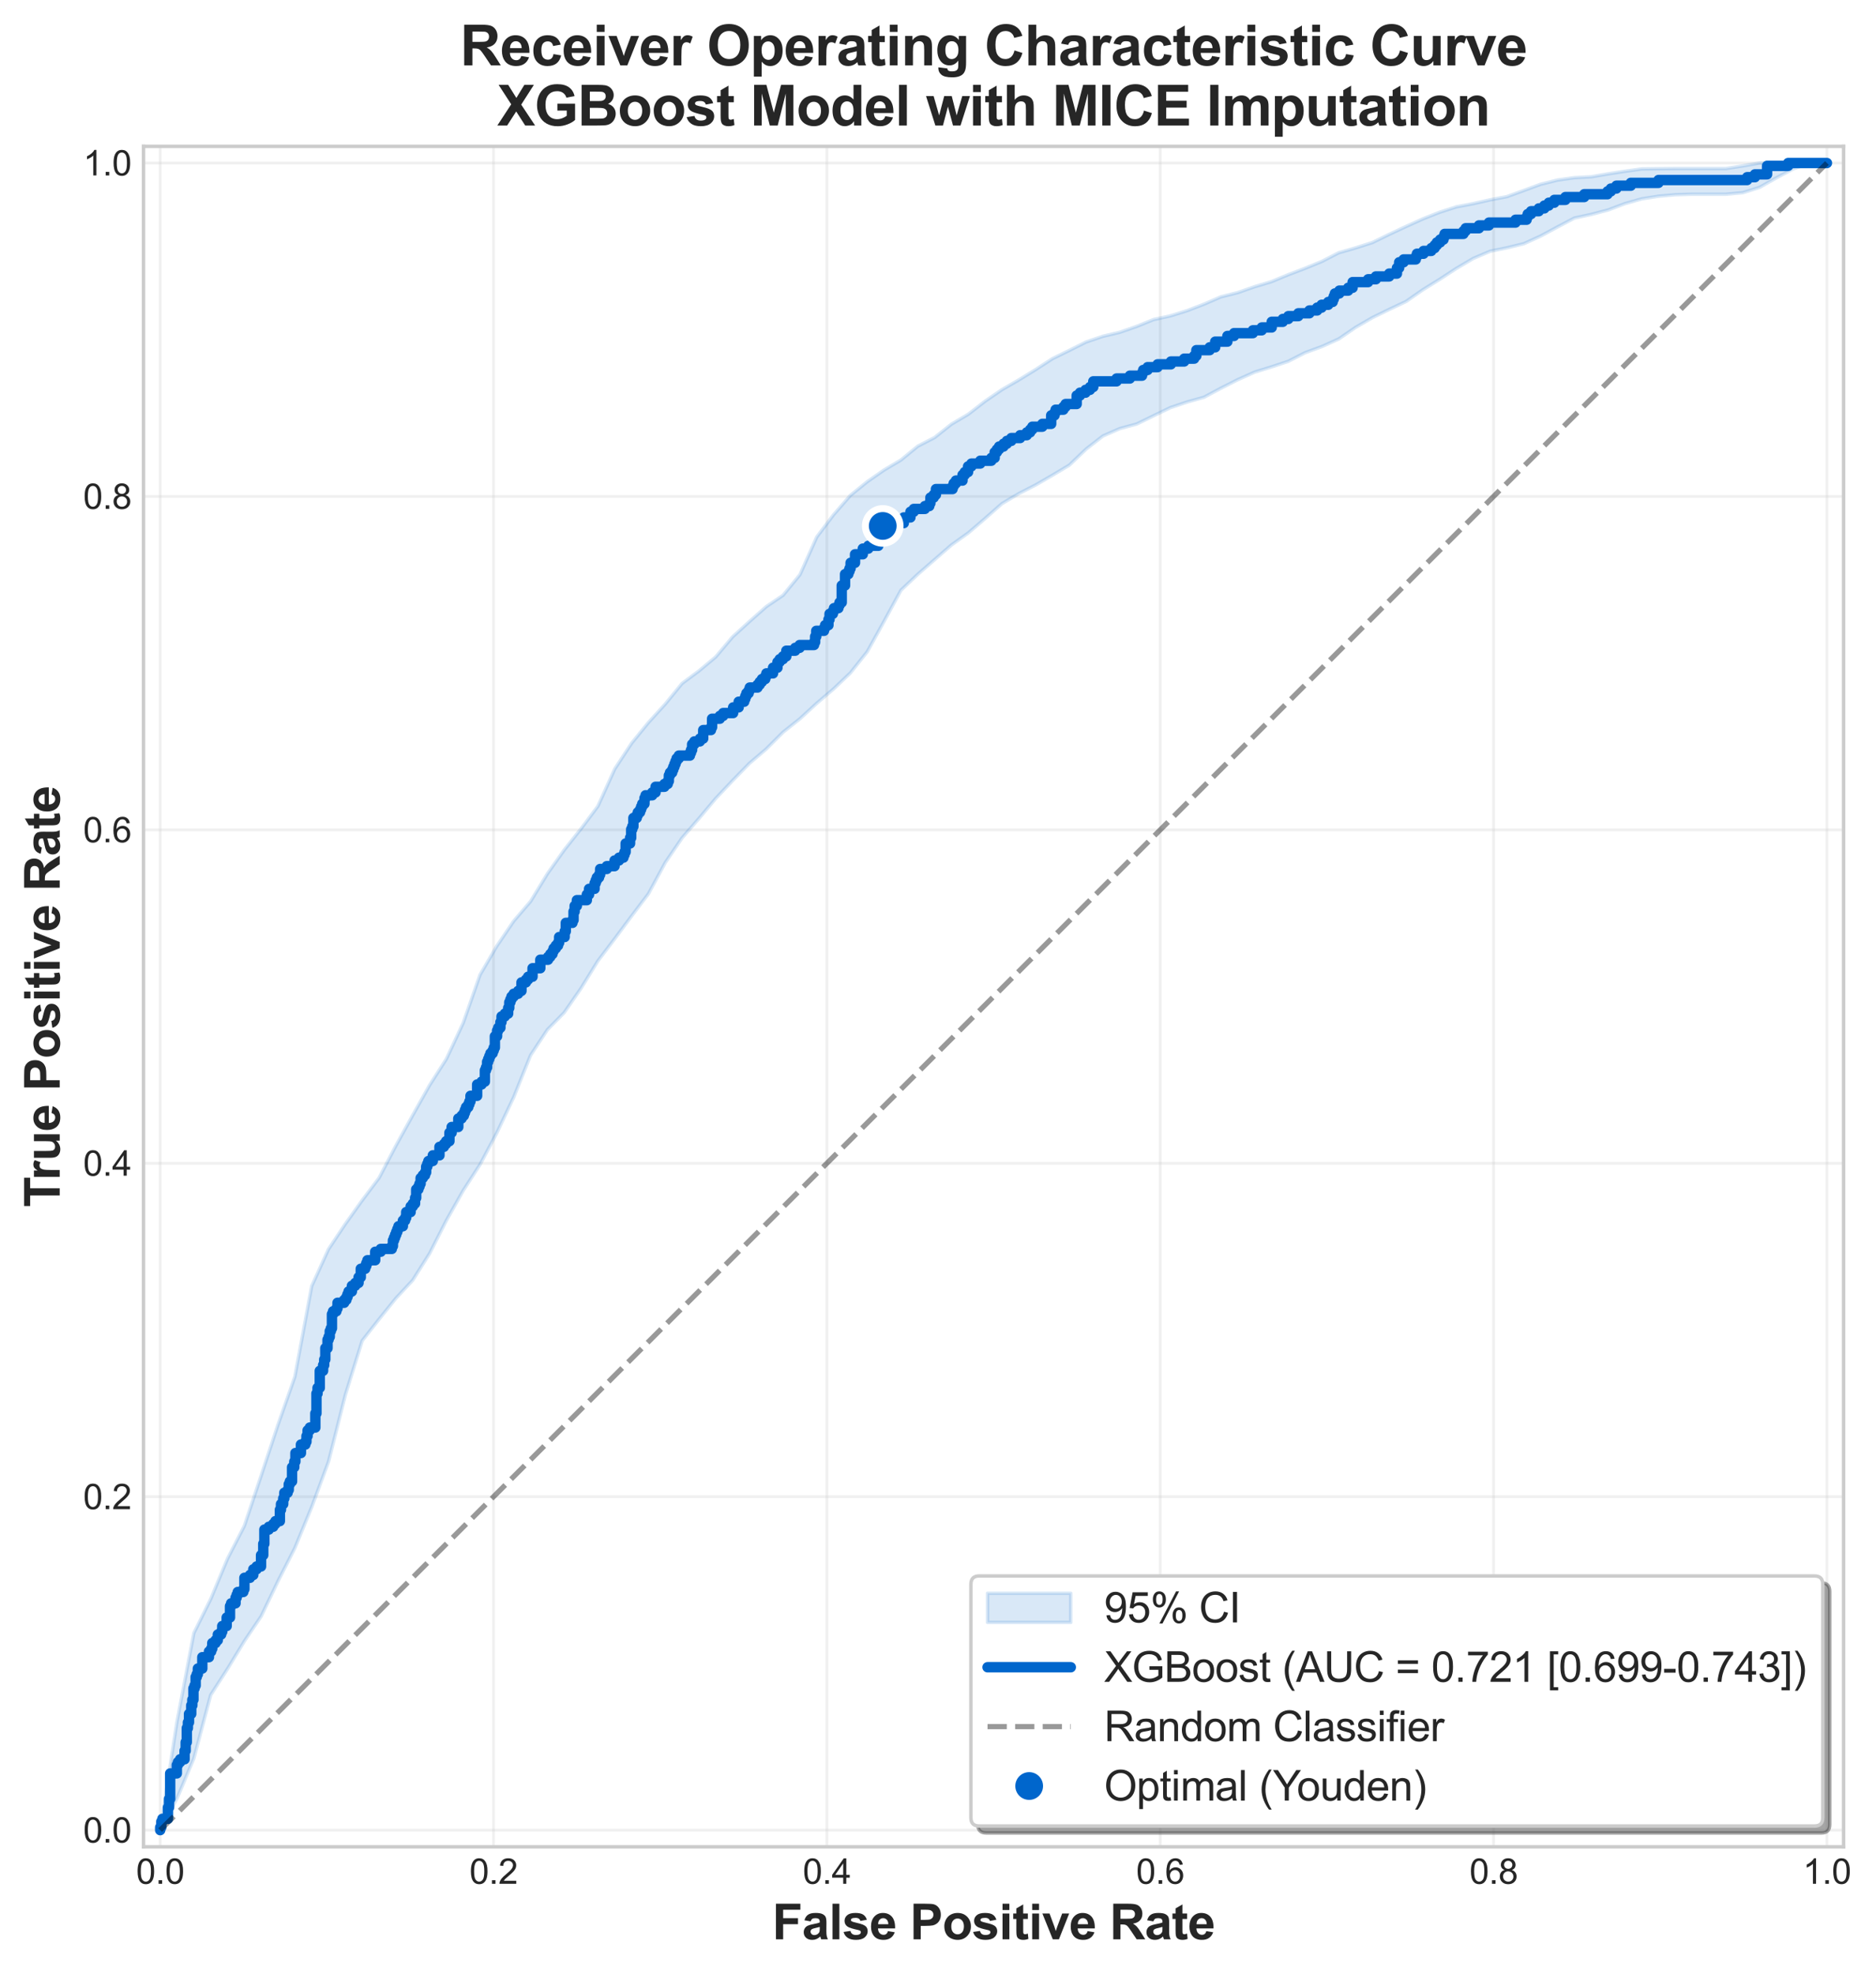 <?xml version="1.0" encoding="utf-8" standalone="no"?>
<!DOCTYPE svg PUBLIC "-//W3C//DTD SVG 1.1//EN"
  "http://www.w3.org/Graphics/SVG/1.1/DTD/svg11.dtd">
<svg xmlns:xlink="http://www.w3.org/1999/xlink" width="540.94pt" height="569.033pt" viewBox="0 0 540.94 569.033" xmlns="http://www.w3.org/2000/svg" version="1.1">
 <defs>
  <style type="text/css">*{stroke-linejoin: round; stroke-linecap: butt}</style>
 </defs>
 <g id="figure_1">
  <g id="patch_1">
   <path d="M 0 569.033 
L 540.94 569.033 
L 540.94 0 
L 0 0 
z
" style="fill: #ffffff"/>
  </g>
  <g id="axes_1">
   <g id="patch_2">
    <path d="M 41.384 532.404 
L 531.596 532.404 
L 531.596 42.192 
L 41.384 42.192 
z
" style="fill: #ffffff"/>
   </g>
   <g id="matplotlib.axis_1">
    <g id="xtick_1">
     <g id="line2d_1">
      <path d="M 46.19 532.404 
L 46.19 42.192 
" clip-path="url(#p099f7ed67d)" style="fill: none; stroke: #cccccc; stroke-opacity: 0.3; stroke-width: 0.8; stroke-linecap: round"/>
     </g>
     <g id="line2d_2"/>
     <g id="text_1">
      <!-- 0.0 -->
      <g style="fill: #262626" transform="translate(39.24 543.062) scale(0.1 -0.1)">
       <defs>
        <path id="ArialMT-30" d="M 266 2259 
Q 266 3072 433 3567 
Q 600 4063 929 4331 
Q 1259 4600 1759 4600 
Q 2128 4600 2406 4451 
Q 2684 4303 2865 4023 
Q 3047 3744 3150 3342 
Q 3253 2941 3253 2259 
Q 3253 1453 3087 958 
Q 2922 463 2592 192 
Q 2263 -78 1759 -78 
Q 1097 -78 719 397 
Q 266 969 266 2259 
z
M 844 2259 
Q 844 1131 1108 757 
Q 1372 384 1759 384 
Q 2147 384 2411 759 
Q 2675 1134 2675 2259 
Q 2675 3391 2411 3762 
Q 2147 4134 1753 4134 
Q 1366 4134 1134 3806 
Q 844 3388 844 2259 
z
" transform="scale(0.016)"/>
        <path id="ArialMT-2e" d="M 581 0 
L 581 641 
L 1222 641 
L 1222 0 
L 581 0 
z
" transform="scale(0.016)"/>
       </defs>
       <use xlink:href="#ArialMT-30"/>
       <use xlink:href="#ArialMT-2e" transform="translate(55.615 0)"/>
       <use xlink:href="#ArialMT-30" transform="translate(83.398 0)"/>
      </g>
     </g>
    </g>
    <g id="xtick_2">
     <g id="line2d_3">
      <path d="M 142.31 532.404 
L 142.31 42.192 
" clip-path="url(#p099f7ed67d)" style="fill: none; stroke: #cccccc; stroke-opacity: 0.3; stroke-width: 0.8; stroke-linecap: round"/>
     </g>
     <g id="line2d_4"/>
     <g id="text_2">
      <!-- 0.2 -->
      <g style="fill: #262626" transform="translate(135.36 543.062) scale(0.1 -0.1)">
       <defs>
        <path id="ArialMT-32" d="M 3222 541 
L 3222 0 
L 194 0 
Q 188 203 259 391 
Q 375 700 629 1000 
Q 884 1300 1366 1694 
Q 2113 2306 2375 2664 
Q 2638 3022 2638 3341 
Q 2638 3675 2398 3904 
Q 2159 4134 1775 4134 
Q 1369 4134 1125 3890 
Q 881 3647 878 3216 
L 300 3275 
Q 359 3922 746 4261 
Q 1134 4600 1788 4600 
Q 2447 4600 2831 4234 
Q 3216 3869 3216 3328 
Q 3216 3053 3103 2787 
Q 2991 2522 2730 2228 
Q 2469 1934 1863 1422 
Q 1356 997 1212 845 
Q 1069 694 975 541 
L 3222 541 
z
" transform="scale(0.016)"/>
       </defs>
       <use xlink:href="#ArialMT-30"/>
       <use xlink:href="#ArialMT-2e" transform="translate(55.615 0)"/>
       <use xlink:href="#ArialMT-32" transform="translate(83.398 0)"/>
      </g>
     </g>
    </g>
    <g id="xtick_3">
     <g id="line2d_5">
      <path d="M 238.43 532.404 
L 238.43 42.192 
" clip-path="url(#p099f7ed67d)" style="fill: none; stroke: #cccccc; stroke-opacity: 0.3; stroke-width: 0.8; stroke-linecap: round"/>
     </g>
     <g id="line2d_6"/>
     <g id="text_3">
      <!-- 0.4 -->
      <g style="fill: #262626" transform="translate(231.48 543.062) scale(0.1 -0.1)">
       <defs>
        <path id="ArialMT-34" d="M 2069 0 
L 2069 1097 
L 81 1097 
L 81 1613 
L 2172 4581 
L 2631 4581 
L 2631 1613 
L 3250 1613 
L 3250 1097 
L 2631 1097 
L 2631 0 
L 2069 0 
z
M 2069 1613 
L 2069 3678 
L 634 1613 
L 2069 1613 
z
" transform="scale(0.016)"/>
       </defs>
       <use xlink:href="#ArialMT-30"/>
       <use xlink:href="#ArialMT-2e" transform="translate(55.615 0)"/>
       <use xlink:href="#ArialMT-34" transform="translate(83.398 0)"/>
      </g>
     </g>
    </g>
    <g id="xtick_4">
     <g id="line2d_7">
      <path d="M 334.55 532.404 
L 334.55 42.192 
" clip-path="url(#p099f7ed67d)" style="fill: none; stroke: #cccccc; stroke-opacity: 0.3; stroke-width: 0.8; stroke-linecap: round"/>
     </g>
     <g id="line2d_8"/>
     <g id="text_4">
      <!-- 0.6 -->
      <g style="fill: #262626" transform="translate(327.6 543.062) scale(0.1 -0.1)">
       <defs>
        <path id="ArialMT-36" d="M 3184 3459 
L 2625 3416 
Q 2550 3747 2413 3897 
Q 2184 4138 1850 4138 
Q 1581 4138 1378 3988 
Q 1113 3794 959 3422 
Q 806 3050 800 2363 
Q 1003 2672 1297 2822 
Q 1591 2972 1913 2972 
Q 2475 2972 2870 2558 
Q 3266 2144 3266 1488 
Q 3266 1056 3080 686 
Q 2894 316 2569 119 
Q 2244 -78 1831 -78 
Q 1128 -78 684 439 
Q 241 956 241 2144 
Q 241 3472 731 4075 
Q 1159 4600 1884 4600 
Q 2425 4600 2770 4297 
Q 3116 3994 3184 3459 
z
M 888 1484 
Q 888 1194 1011 928 
Q 1134 663 1356 523 
Q 1578 384 1822 384 
Q 2178 384 2434 671 
Q 2691 959 2691 1453 
Q 2691 1928 2437 2201 
Q 2184 2475 1800 2475 
Q 1419 2475 1153 2201 
Q 888 1928 888 1484 
z
" transform="scale(0.016)"/>
       </defs>
       <use xlink:href="#ArialMT-30"/>
       <use xlink:href="#ArialMT-2e" transform="translate(55.615 0)"/>
       <use xlink:href="#ArialMT-36" transform="translate(83.398 0)"/>
      </g>
     </g>
    </g>
    <g id="xtick_5">
     <g id="line2d_9">
      <path d="M 430.67 532.404 
L 430.67 42.192 
" clip-path="url(#p099f7ed67d)" style="fill: none; stroke: #cccccc; stroke-opacity: 0.3; stroke-width: 0.8; stroke-linecap: round"/>
     </g>
     <g id="line2d_10"/>
     <g id="text_5">
      <!-- 0.8 -->
      <g style="fill: #262626" transform="translate(423.72 543.062) scale(0.1 -0.1)">
       <defs>
        <path id="ArialMT-38" d="M 1131 2484 
Q 781 2613 612 2850 
Q 444 3088 444 3419 
Q 444 3919 803 4259 
Q 1163 4600 1759 4600 
Q 2359 4600 2725 4251 
Q 3091 3903 3091 3403 
Q 3091 3084 2923 2848 
Q 2756 2613 2416 2484 
Q 2838 2347 3058 2040 
Q 3278 1734 3278 1309 
Q 3278 722 2862 322 
Q 2447 -78 1769 -78 
Q 1091 -78 675 323 
Q 259 725 259 1325 
Q 259 1772 486 2073 
Q 713 2375 1131 2484 
z
M 1019 3438 
Q 1019 3113 1228 2906 
Q 1438 2700 1772 2700 
Q 2097 2700 2305 2904 
Q 2513 3109 2513 3406 
Q 2513 3716 2298 3927 
Q 2084 4138 1766 4138 
Q 1444 4138 1231 3931 
Q 1019 3725 1019 3438 
z
M 838 1322 
Q 838 1081 952 856 
Q 1066 631 1291 507 
Q 1516 384 1775 384 
Q 2178 384 2440 643 
Q 2703 903 2703 1303 
Q 2703 1709 2433 1975 
Q 2163 2241 1756 2241 
Q 1359 2241 1098 1978 
Q 838 1716 838 1322 
z
" transform="scale(0.016)"/>
       </defs>
       <use xlink:href="#ArialMT-30"/>
       <use xlink:href="#ArialMT-2e" transform="translate(55.615 0)"/>
       <use xlink:href="#ArialMT-38" transform="translate(83.398 0)"/>
      </g>
     </g>
    </g>
    <g id="xtick_6">
     <g id="line2d_11">
      <path d="M 526.79 532.404 
L 526.79 42.192 
" clip-path="url(#p099f7ed67d)" style="fill: none; stroke: #cccccc; stroke-opacity: 0.3; stroke-width: 0.8; stroke-linecap: round"/>
     </g>
     <g id="line2d_12"/>
     <g id="text_6">
      <!-- 1.0 -->
      <g style="fill: #262626" transform="translate(519.84 543.062) scale(0.1 -0.1)">
       <defs>
        <path id="ArialMT-31" d="M 2384 0 
L 1822 0 
L 1822 3584 
Q 1619 3391 1289 3197 
Q 959 3003 697 2906 
L 697 3450 
Q 1169 3672 1522 3987 
Q 1875 4303 2022 4600 
L 2384 4600 
L 2384 0 
z
" transform="scale(0.016)"/>
       </defs>
       <use xlink:href="#ArialMT-31"/>
       <use xlink:href="#ArialMT-2e" transform="translate(55.615 0)"/>
       <use xlink:href="#ArialMT-30" transform="translate(83.398 0)"/>
      </g>
     </g>
    </g>
    <g id="text_7">
     <!-- False Positive Rate -->
     <g style="fill: #262626" transform="translate(222.688 559.07) scale(0.14 -0.14)">
      <defs>
       <path id="Arial-BoldMT-46" d="M 472 0 
L 472 4581 
L 3613 4581 
L 3613 3806 
L 1397 3806 
L 1397 2722 
L 3309 2722 
L 3309 1947 
L 1397 1947 
L 1397 0 
L 472 0 
z
" transform="scale(0.016)"/>
       <path id="Arial-BoldMT-61" d="M 1116 2306 
L 319 2450 
Q 453 2931 781 3162 
Q 1109 3394 1756 3394 
Q 2344 3394 2631 3255 
Q 2919 3116 3036 2902 
Q 3153 2688 3153 2116 
L 3144 1091 
Q 3144 653 3186 445 
Q 3228 238 3344 0 
L 2475 0 
Q 2441 88 2391 259 
Q 2369 338 2359 363 
Q 2134 144 1878 34 
Q 1622 -75 1331 -75 
Q 819 -75 523 203 
Q 228 481 228 906 
Q 228 1188 362 1408 
Q 497 1628 739 1745 
Q 981 1863 1438 1950 
Q 2053 2066 2291 2166 
L 2291 2253 
Q 2291 2506 2166 2614 
Q 2041 2722 1694 2722 
Q 1459 2722 1328 2630 
Q 1197 2538 1116 2306 
z
M 2291 1594 
Q 2122 1538 1756 1459 
Q 1391 1381 1278 1306 
Q 1106 1184 1106 997 
Q 1106 813 1243 678 
Q 1381 544 1594 544 
Q 1831 544 2047 700 
Q 2206 819 2256 991 
Q 2291 1103 2291 1419 
L 2291 1594 
z
" transform="scale(0.016)"/>
       <path id="Arial-BoldMT-6c" d="M 459 0 
L 459 4581 
L 1338 4581 
L 1338 0 
L 459 0 
z
" transform="scale(0.016)"/>
       <path id="Arial-BoldMT-73" d="M 150 947 
L 1031 1081 
Q 1088 825 1259 692 
Q 1431 559 1741 559 
Q 2081 559 2253 684 
Q 2369 772 2369 919 
Q 2369 1019 2306 1084 
Q 2241 1147 2013 1200 
Q 950 1434 666 1628 
Q 272 1897 272 2375 
Q 272 2806 612 3100 
Q 953 3394 1669 3394 
Q 2350 3394 2681 3172 
Q 3013 2950 3138 2516 
L 2309 2363 
Q 2256 2556 2107 2659 
Q 1959 2763 1684 2763 
Q 1338 2763 1188 2666 
Q 1088 2597 1088 2488 
Q 1088 2394 1175 2328 
Q 1294 2241 1995 2081 
Q 2697 1922 2975 1691 
Q 3250 1456 3250 1038 
Q 3250 581 2869 253 
Q 2488 -75 1741 -75 
Q 1063 -75 667 200 
Q 272 475 150 947 
z
" transform="scale(0.016)"/>
       <path id="Arial-BoldMT-65" d="M 2381 1056 
L 3256 909 
Q 3088 428 2723 176 
Q 2359 -75 1813 -75 
Q 947 -75 531 491 
Q 203 944 203 1634 
Q 203 2459 634 2926 
Q 1066 3394 1725 3394 
Q 2466 3394 2894 2905 
Q 3322 2416 3303 1406 
L 1103 1406 
Q 1113 1016 1316 798 
Q 1519 581 1822 581 
Q 2028 581 2168 693 
Q 2309 806 2381 1056 
z
M 2431 1944 
Q 2422 2325 2234 2523 
Q 2047 2722 1778 2722 
Q 1491 2722 1303 2513 
Q 1116 2303 1119 1944 
L 2431 1944 
z
" transform="scale(0.016)"/>
       <path id="Arial-BoldMT-20" transform="scale(0.016)"/>
       <path id="Arial-BoldMT-50" d="M 466 0 
L 466 4581 
L 1950 4581 
Q 2794 4581 3050 4513 
Q 3444 4409 3709 4064 
Q 3975 3719 3975 3172 
Q 3975 2750 3822 2462 
Q 3669 2175 3433 2011 
Q 3197 1847 2953 1794 
Q 2622 1728 1994 1728 
L 1391 1728 
L 1391 0 
L 466 0 
z
M 1391 3806 
L 1391 2506 
L 1897 2506 
Q 2444 2506 2628 2578 
Q 2813 2650 2917 2803 
Q 3022 2956 3022 3159 
Q 3022 3409 2875 3571 
Q 2728 3734 2503 3775 
Q 2338 3806 1838 3806 
L 1391 3806 
z
" transform="scale(0.016)"/>
       <path id="Arial-BoldMT-6f" d="M 256 1706 
Q 256 2144 472 2553 
Q 688 2963 1083 3178 
Q 1478 3394 1966 3394 
Q 2719 3394 3200 2905 
Q 3681 2416 3681 1669 
Q 3681 916 3195 420 
Q 2709 -75 1972 -75 
Q 1516 -75 1102 131 
Q 688 338 472 736 
Q 256 1134 256 1706 
z
M 1156 1659 
Q 1156 1166 1390 903 
Q 1625 641 1969 641 
Q 2313 641 2545 903 
Q 2778 1166 2778 1666 
Q 2778 2153 2545 2415 
Q 2313 2678 1969 2678 
Q 1625 2678 1390 2415 
Q 1156 2153 1156 1659 
z
" transform="scale(0.016)"/>
       <path id="Arial-BoldMT-69" d="M 459 3769 
L 459 4581 
L 1338 4581 
L 1338 3769 
L 459 3769 
z
M 459 0 
L 459 3319 
L 1338 3319 
L 1338 0 
L 459 0 
z
" transform="scale(0.016)"/>
       <path id="Arial-BoldMT-74" d="M 1981 3319 
L 1981 2619 
L 1381 2619 
L 1381 1281 
Q 1381 875 1398 808 
Q 1416 741 1477 697 
Q 1538 653 1625 653 
Q 1747 653 1978 738 
L 2053 56 
Q 1747 -75 1359 -75 
Q 1122 -75 931 4 
Q 741 84 652 211 
Q 563 338 528 553 
Q 500 706 500 1172 
L 500 2619 
L 97 2619 
L 97 3319 
L 500 3319 
L 500 3978 
L 1381 4491 
L 1381 3319 
L 1981 3319 
z
" transform="scale(0.016)"/>
       <path id="Arial-BoldMT-76" d="M 1372 0 
L 34 3319 
L 956 3319 
L 1581 1625 
L 1763 1059 
Q 1834 1275 1853 1344 
Q 1897 1484 1947 1625 
L 2578 3319 
L 3481 3319 
L 2163 0 
L 1372 0 
z
" transform="scale(0.016)"/>
       <path id="Arial-BoldMT-52" d="M 469 0 
L 469 4581 
L 2416 4581 
Q 3150 4581 3483 4457 
Q 3816 4334 4016 4018 
Q 4216 3703 4216 3297 
Q 4216 2781 3912 2445 
Q 3609 2109 3006 2022 
Q 3306 1847 3501 1637 
Q 3697 1428 4028 894 
L 4588 0 
L 3481 0 
L 2813 997 
Q 2456 1531 2325 1670 
Q 2194 1809 2047 1861 
Q 1900 1913 1581 1913 
L 1394 1913 
L 1394 0 
L 469 0 
z
M 1394 2644 
L 2078 2644 
Q 2744 2644 2909 2700 
Q 3075 2756 3169 2893 
Q 3263 3031 3263 3238 
Q 3263 3469 3139 3611 
Q 3016 3753 2791 3791 
Q 2678 3806 2116 3806 
L 1394 3806 
L 1394 2644 
z
" transform="scale(0.016)"/>
      </defs>
      <use xlink:href="#Arial-BoldMT-46"/>
      <use xlink:href="#Arial-BoldMT-61" transform="translate(61.084 0)"/>
      <use xlink:href="#Arial-BoldMT-6c" transform="translate(116.699 0)"/>
      <use xlink:href="#Arial-BoldMT-73" transform="translate(144.482 0)"/>
      <use xlink:href="#Arial-BoldMT-65" transform="translate(200.098 0)"/>
      <use xlink:href="#Arial-BoldMT-20" transform="translate(255.713 0)"/>
      <use xlink:href="#Arial-BoldMT-50" transform="translate(283.496 0)"/>
      <use xlink:href="#Arial-BoldMT-6f" transform="translate(350.195 0)"/>
      <use xlink:href="#Arial-BoldMT-73" transform="translate(411.279 0)"/>
      <use xlink:href="#Arial-BoldMT-69" transform="translate(466.895 0)"/>
      <use xlink:href="#Arial-BoldMT-74" transform="translate(494.678 0)"/>
      <use xlink:href="#Arial-BoldMT-69" transform="translate(527.979 0)"/>
      <use xlink:href="#Arial-BoldMT-76" transform="translate(555.762 0)"/>
      <use xlink:href="#Arial-BoldMT-65" transform="translate(611.377 0)"/>
      <use xlink:href="#Arial-BoldMT-20" transform="translate(666.992 0)"/>
      <use xlink:href="#Arial-BoldMT-52" transform="translate(694.775 0)"/>
      <use xlink:href="#Arial-BoldMT-61" transform="translate(766.992 0)"/>
      <use xlink:href="#Arial-BoldMT-74" transform="translate(822.607 0)"/>
      <use xlink:href="#Arial-BoldMT-65" transform="translate(855.908 0)"/>
     </g>
    </g>
   </g>
   <g id="matplotlib.axis_2">
    <g id="ytick_1">
     <g id="line2d_13">
      <path d="M 41.384 527.598 
L 531.596 527.598 
" clip-path="url(#p099f7ed67d)" style="fill: none; stroke: #cccccc; stroke-opacity: 0.3; stroke-width: 0.8; stroke-linecap: round"/>
     </g>
     <g id="line2d_14"/>
     <g id="text_8">
      <!-- 0.0 -->
      <g style="fill: #262626" transform="translate(23.984 531.177) scale(0.1 -0.1)">
       <use xlink:href="#ArialMT-30"/>
       <use xlink:href="#ArialMT-2e" transform="translate(55.615 0)"/>
       <use xlink:href="#ArialMT-30" transform="translate(83.398 0)"/>
      </g>
     </g>
    </g>
    <g id="ytick_2">
     <g id="line2d_15">
      <path d="M 41.384 431.478 
L 531.596 431.478 
" clip-path="url(#p099f7ed67d)" style="fill: none; stroke: #cccccc; stroke-opacity: 0.3; stroke-width: 0.8; stroke-linecap: round"/>
     </g>
     <g id="line2d_16"/>
     <g id="text_9">
      <!-- 0.2 -->
      <g style="fill: #262626" transform="translate(23.984 435.057) scale(0.1 -0.1)">
       <use xlink:href="#ArialMT-30"/>
       <use xlink:href="#ArialMT-2e" transform="translate(55.615 0)"/>
       <use xlink:href="#ArialMT-32" transform="translate(83.398 0)"/>
      </g>
     </g>
    </g>
    <g id="ytick_3">
     <g id="line2d_17">
      <path d="M 41.384 335.358 
L 531.596 335.358 
" clip-path="url(#p099f7ed67d)" style="fill: none; stroke: #cccccc; stroke-opacity: 0.3; stroke-width: 0.8; stroke-linecap: round"/>
     </g>
     <g id="line2d_18"/>
     <g id="text_10">
      <!-- 0.4 -->
      <g style="fill: #262626" transform="translate(23.984 338.937) scale(0.1 -0.1)">
       <use xlink:href="#ArialMT-30"/>
       <use xlink:href="#ArialMT-2e" transform="translate(55.615 0)"/>
       <use xlink:href="#ArialMT-34" transform="translate(83.398 0)"/>
      </g>
     </g>
    </g>
    <g id="ytick_4">
     <g id="line2d_19">
      <path d="M 41.384 239.238 
L 531.596 239.238 
" clip-path="url(#p099f7ed67d)" style="fill: none; stroke: #cccccc; stroke-opacity: 0.3; stroke-width: 0.8; stroke-linecap: round"/>
     </g>
     <g id="line2d_20"/>
     <g id="text_11">
      <!-- 0.6 -->
      <g style="fill: #262626" transform="translate(23.984 242.817) scale(0.1 -0.1)">
       <use xlink:href="#ArialMT-30"/>
       <use xlink:href="#ArialMT-2e" transform="translate(55.615 0)"/>
       <use xlink:href="#ArialMT-36" transform="translate(83.398 0)"/>
      </g>
     </g>
    </g>
    <g id="ytick_5">
     <g id="line2d_21">
      <path d="M 41.384 143.118 
L 531.596 143.118 
" clip-path="url(#p099f7ed67d)" style="fill: none; stroke: #cccccc; stroke-opacity: 0.3; stroke-width: 0.8; stroke-linecap: round"/>
     </g>
     <g id="line2d_22"/>
     <g id="text_12">
      <!-- 0.8 -->
      <g style="fill: #262626" transform="translate(23.984 146.697) scale(0.1 -0.1)">
       <use xlink:href="#ArialMT-30"/>
       <use xlink:href="#ArialMT-2e" transform="translate(55.615 0)"/>
       <use xlink:href="#ArialMT-38" transform="translate(83.398 0)"/>
      </g>
     </g>
    </g>
    <g id="ytick_6">
     <g id="line2d_23">
      <path d="M 41.384 46.998 
L 531.596 46.998 
" clip-path="url(#p099f7ed67d)" style="fill: none; stroke: #cccccc; stroke-opacity: 0.3; stroke-width: 0.8; stroke-linecap: round"/>
     </g>
     <g id="line2d_24"/>
     <g id="text_13">
      <!-- 1.0 -->
      <g style="fill: #262626" transform="translate(23.984 50.577) scale(0.1 -0.1)">
       <use xlink:href="#ArialMT-31"/>
       <use xlink:href="#ArialMT-2e" transform="translate(55.615 0)"/>
       <use xlink:href="#ArialMT-30" transform="translate(83.398 0)"/>
      </g>
     </g>
    </g>
    <g id="text_14">
     <!-- True Positive Rate -->
     <g style="fill: #262626" transform="translate(17.221 347.985) rotate(-90) scale(0.14 -0.14)">
      <defs>
       <path id="Arial-BoldMT-54" d="M 1497 0 
L 1497 3806 
L 138 3806 
L 138 4581 
L 3778 4581 
L 3778 3806 
L 2422 3806 
L 2422 0 
L 1497 0 
z
" transform="scale(0.016)"/>
       <path id="Arial-BoldMT-72" d="M 1300 0 
L 422 0 
L 422 3319 
L 1238 3319 
L 1238 2847 
Q 1447 3181 1614 3287 
Q 1781 3394 1994 3394 
Q 2294 3394 2572 3228 
L 2300 2463 
Q 2078 2606 1888 2606 
Q 1703 2606 1575 2504 
Q 1447 2403 1373 2137 
Q 1300 1872 1300 1025 
L 1300 0 
z
" transform="scale(0.016)"/>
       <path id="Arial-BoldMT-75" d="M 2644 0 
L 2644 497 
Q 2463 231 2167 78 
Q 1872 -75 1544 -75 
Q 1209 -75 943 72 
Q 678 219 559 484 
Q 441 750 441 1219 
L 441 3319 
L 1319 3319 
L 1319 1794 
Q 1319 1094 1367 936 
Q 1416 778 1544 686 
Q 1672 594 1869 594 
Q 2094 594 2272 717 
Q 2450 841 2515 1023 
Q 2581 1206 2581 1919 
L 2581 3319 
L 3459 3319 
L 3459 0 
L 2644 0 
z
" transform="scale(0.016)"/>
      </defs>
      <use xlink:href="#Arial-BoldMT-54"/>
      <use xlink:href="#Arial-BoldMT-72" transform="translate(55.584 0)"/>
      <use xlink:href="#Arial-BoldMT-75" transform="translate(94.5 0)"/>
      <use xlink:href="#Arial-BoldMT-65" transform="translate(155.584 0)"/>
      <use xlink:href="#Arial-BoldMT-20" transform="translate(211.199 0)"/>
      <use xlink:href="#Arial-BoldMT-50" transform="translate(238.982 0)"/>
      <use xlink:href="#Arial-BoldMT-6f" transform="translate(305.682 0)"/>
      <use xlink:href="#Arial-BoldMT-73" transform="translate(366.766 0)"/>
      <use xlink:href="#Arial-BoldMT-69" transform="translate(422.381 0)"/>
      <use xlink:href="#Arial-BoldMT-74" transform="translate(450.164 0)"/>
      <use xlink:href="#Arial-BoldMT-69" transform="translate(483.465 0)"/>
      <use xlink:href="#Arial-BoldMT-76" transform="translate(511.248 0)"/>
      <use xlink:href="#Arial-BoldMT-65" transform="translate(566.863 0)"/>
      <use xlink:href="#Arial-BoldMT-20" transform="translate(622.479 0)"/>
      <use xlink:href="#Arial-BoldMT-52" transform="translate(650.262 0)"/>
      <use xlink:href="#Arial-BoldMT-61" transform="translate(722.479 0)"/>
      <use xlink:href="#Arial-BoldMT-74" transform="translate(778.094 0)"/>
      <use xlink:href="#Arial-BoldMT-65" transform="translate(811.395 0)"/>
     </g>
    </g>
   </g>
   <g id="FillBetweenPolyCollection_1">
    <defs>
     <path id="m1aa5e7fe1d" d="M 46.19 -41.435 
L 46.19 -41.435 
L 51.044 -50.592 
L 55.899 -62.119 
L 60.753 -80.401 
L 65.608 -87.943 
L 70.462 -95.919 
L 75.317 -103.112 
L 80.172 -113.239 
L 85.026 -122.774 
L 89.881 -134.58 
L 94.735 -147.679 
L 99.59 -166.941 
L 104.444 -182.533 
L 109.299 -188.728 
L 114.153 -194.757 
L 119.008 -199.965 
L 123.862 -207.659 
L 128.717 -217.204 
L 133.572 -225.831 
L 138.426 -233.329 
L 143.281 -242.5 
L 148.135 -252.744 
L 152.99 -264.826 
L 157.844 -272.192 
L 162.699 -277.136 
L 167.553 -284.154 
L 172.408 -292.027 
L 177.262 -298.421 
L 182.117 -304.958 
L 186.972 -311.364 
L 191.826 -320.351 
L 196.681 -327.484 
L 201.535 -333.078 
L 206.39 -338.869 
L 211.244 -344.005 
L 216.099 -348.982 
L 220.953 -353.111 
L 225.808 -357.964 
L 230.662 -361.828 
L 235.517 -366.296 
L 240.372 -370.442 
L 245.226 -375.062 
L 250.081 -381.167 
L 254.935 -389.946 
L 259.79 -398.886 
L 264.644 -403.476 
L 269.499 -407.708 
L 274.353 -411.931 
L 279.208 -415.403 
L 284.062 -419.569 
L 288.917 -423.853 
L 293.772 -426.736 
L 298.626 -429.227 
L 303.481 -432.035 
L 308.335 -434.938 
L 313.19 -439.58 
L 318.044 -443.354 
L 322.899 -445.484 
L 327.753 -446.79 
L 332.608 -449.166 
L 337.462 -451.514 
L 342.317 -453.149 
L 347.172 -454.512 
L 352.026 -457.109 
L 356.881 -459.564 
L 361.735 -461.748 
L 366.59 -463.25 
L 371.444 -464.86 
L 376.299 -467.346 
L 381.153 -469.123 
L 386.008 -471.314 
L 390.862 -474.64 
L 395.717 -477.459 
L 400.572 -479.833 
L 405.426 -482.119 
L 410.281 -485.501 
L 415.135 -488.51 
L 419.99 -491.684 
L 424.844 -494.546 
L 429.699 -496.611 
L 434.553 -497.598 
L 439.408 -498.78 
L 444.262 -500.995 
L 449.117 -503.614 
L 453.972 -506.173 
L 458.826 -507.22 
L 463.681 -508.497 
L 468.535 -510.333 
L 473.39 -511.708 
L 478.244 -512.466 
L 483.099 -512.897 
L 487.953 -513.043 
L 492.808 -513.043 
L 497.662 -513.043 
L 502.517 -513.483 
L 507.372 -515.018 
L 512.226 -517.774 
L 517.081 -520.358 
L 521.935 -522.035 
L 526.79 -522.035 
L 526.79 -522.035 
L 526.79 -522.035 
L 521.935 -522.035 
L 517.081 -522.035 
L 512.226 -522.035 
L 507.372 -522.035 
L 502.517 -521.195 
L 497.662 -520.438 
L 492.808 -520.438 
L 487.953 -520.438 
L 483.099 -520.438 
L 478.244 -520.39 
L 473.39 -520.328 
L 468.535 -519.652 
L 463.681 -518.904 
L 458.826 -518.063 
L 453.972 -517.812 
L 449.117 -517.124 
L 444.262 -515.917 
L 439.408 -514.133 
L 434.553 -512.354 
L 429.699 -511.428 
L 424.844 -510.335 
L 419.99 -509.412 
L 415.135 -507.852 
L 410.281 -505.933 
L 405.426 -503.742 
L 400.572 -501.475 
L 395.717 -499.11 
L 390.862 -497.559 
L 386.008 -496.163 
L 381.153 -493.672 
L 376.299 -491.682 
L 371.444 -489.831 
L 366.59 -487.83 
L 361.735 -486.372 
L 356.881 -484.674 
L 352.026 -483.455 
L 347.172 -481.35 
L 342.317 -479.483 
L 337.462 -477.967 
L 332.608 -476.901 
L 327.753 -474.935 
L 322.899 -473.244 
L 318.044 -472.095 
L 313.19 -470.45 
L 308.335 -468.018 
L 303.481 -465.644 
L 298.626 -462.494 
L 293.772 -459.508 
L 288.917 -456.712 
L 284.062 -453.383 
L 279.208 -449.619 
L 274.353 -446.76 
L 269.499 -442.909 
L 264.644 -440.408 
L 259.79 -436.427 
L 254.935 -433.545 
L 250.081 -430.18 
L 245.226 -426.235 
L 240.372 -420.655 
L 235.517 -414.234 
L 230.662 -403.354 
L 225.808 -397.436 
L 220.953 -394.154 
L 216.099 -389.855 
L 211.244 -385.437 
L 206.39 -379.669 
L 201.535 -375.621 
L 196.681 -372.017 
L 191.826 -366.073 
L 186.972 -360.733 
L 182.117 -354.765 
L 177.262 -347.356 
L 172.408 -336.629 
L 167.553 -330.133 
L 162.699 -324.012 
L 157.844 -317.149 
L 152.99 -309.177 
L 148.135 -303.508 
L 143.281 -296.335 
L 138.426 -288.023 
L 133.572 -274.152 
L 128.717 -263.76 
L 123.862 -256.173 
L 119.008 -247.53 
L 114.153 -238.739 
L 109.299 -229.459 
L 104.444 -223.001 
L 99.59 -216.202 
L 94.735 -208.919 
L 89.881 -198.27 
L 85.026 -172.151 
L 80.172 -158.327 
L 75.317 -143.678 
L 70.462 -129.141 
L 65.608 -119.696 
L 60.753 -108.032 
L 55.899 -98.234 
L 51.044 -72.717 
L 46.19 -41.435 
z
" style="stroke: #0066cc; stroke-opacity: 0.15"/>
    </defs>
    <g clip-path="url(#p099f7ed67d)">
     <use xlink:href="#m1aa5e7fe1d" x="0" y="569.033" style="fill: #0066cc; fill-opacity: 0.15; stroke: #0066cc; stroke-opacity: 0.15"/>
    </g>
   </g>
   <g id="line2d_25">
    <path d="M 46.19 527.598 
L 46.19 526.781 
L 46.509 526.781 
L 46.509 525.146 
L 46.829 525.146 
L 46.829 524.329 
L 48.427 524.329 
L 48.427 521.059 
L 48.746 521.059 
L 48.746 518.607 
L 49.066 518.607 
L 49.066 511.251 
L 50.983 511.251 
L 50.983 508.799 
L 51.303 508.799 
L 51.303 507.982 
L 51.942 507.982 
L 51.942 507.164 
L 53.22 507.164 
L 53.22 504.712 
L 53.539 504.712 
L 53.539 502.26 
L 53.859 502.26 
L 53.859 498.174 
L 54.178 498.174 
L 54.178 496.539 
L 54.498 496.539 
L 54.498 494.087 
L 55.137 494.087 
L 55.137 491.635 
L 55.457 491.635 
L 55.457 490 
L 55.776 490 
L 55.776 486.731 
L 56.096 486.731 
L 56.096 485.913 
L 56.415 485.913 
L 56.415 483.461 
L 56.735 483.461 
L 56.735 482.644 
L 57.054 482.644 
L 57.054 481.009 
L 58.333 481.009 
L 58.333 477.74 
L 60.25 477.74 
L 60.25 476.105 
L 60.889 476.105 
L 60.889 475.288 
L 61.209 475.288 
L 61.209 473.653 
L 62.167 473.653 
L 62.167 472.836 
L 62.806 472.836 
L 62.806 471.201 
L 63.765 471.201 
L 63.765 470.384 
L 64.084 470.384 
L 64.084 468.749 
L 65.363 468.749 
L 65.363 466.297 
L 66.321 466.297 
L 66.321 463.028 
L 66.641 463.028 
L 66.641 462.21 
L 67.919 462.21 
L 67.919 460.576 
L 68.239 460.576 
L 68.239 459.758 
L 68.558 459.758 
L 68.558 458.941 
L 70.156 458.941 
L 70.156 458.124 
L 70.475 458.124 
L 70.475 454.854 
L 72.073 454.854 
L 72.073 454.037 
L 73.032 454.037 
L 73.032 452.402 
L 73.99 452.402 
L 73.99 451.585 
L 75.269 451.585 
L 75.269 448.315 
L 75.908 448.315 
L 75.908 445.046 
L 76.227 445.046 
L 76.227 440.959 
L 77.505 440.959 
L 77.505 440.142 
L 78.784 440.142 
L 78.784 439.325 
L 79.423 439.325 
L 79.423 438.507 
L 80.701 438.507 
L 80.701 435.238 
L 81.02 435.238 
L 81.02 433.603 
L 81.66 433.603 
L 81.66 431.968 
L 81.979 431.968 
L 81.979 430.334 
L 82.938 430.334 
L 82.938 429.516 
L 83.257 429.516 
L 83.257 427.882 
L 83.577 427.882 
L 83.577 427.064 
L 84.216 427.064 
L 84.216 422.978 
L 84.855 422.978 
L 84.855 421.343 
L 85.175 421.343 
L 85.175 418.891 
L 86.772 418.891 
L 86.772 416.439 
L 88.051 416.439 
L 88.051 415.621 
L 88.37 415.621 
L 88.37 413.987 
L 88.69 413.987 
L 88.69 412.352 
L 89.329 412.352 
L 89.329 411.535 
L 90.926 411.535 
L 90.926 407.448 
L 91.246 407.448 
L 91.246 401.727 
L 91.566 401.727 
L 91.566 400.092 
L 92.205 400.092 
L 92.205 395.188 
L 93.163 395.188 
L 93.163 393.553 
L 93.483 393.553 
L 93.483 391.918 
L 93.802 391.918 
L 93.802 388.649 
L 94.441 388.649 
L 94.441 386.197 
L 94.761 386.197 
L 94.761 385.38 
L 95.081 385.38 
L 95.081 383.745 
L 95.4 383.745 
L 95.4 382.928 
L 95.72 382.928 
L 95.72 378.841 
L 96.039 378.841 
L 96.039 378.024 
L 96.998 378.024 
L 96.998 377.206 
L 97.317 377.206 
L 97.317 375.571 
L 99.235 375.571 
L 99.235 374.754 
L 99.874 374.754 
L 99.874 373.937 
L 100.193 373.937 
L 100.193 373.119 
L 100.513 373.119 
L 100.513 372.302 
L 101.472 372.302 
L 101.472 370.667 
L 102.43 370.667 
L 102.43 369.85 
L 103.389 369.85 
L 103.389 368.215 
L 104.028 368.215 
L 104.028 365.763 
L 105.306 365.763 
L 105.306 364.946 
L 105.626 364.946 
L 105.626 364.129 
L 105.945 364.129 
L 105.945 363.311 
L 108.182 363.311 
L 108.182 360.859 
L 109.78 360.859 
L 109.78 360.042 
L 112.975 360.042 
L 112.975 359.225 
L 113.295 359.225 
L 113.295 357.59 
L 113.614 357.59 
L 113.614 356.772 
L 113.934 356.772 
L 113.934 355.955 
L 114.253 355.955 
L 114.253 355.138 
L 114.573 355.138 
L 114.573 354.32 
L 114.893 354.32 
L 114.893 353.503 
L 116.171 353.503 
L 116.171 351.868 
L 116.81 351.868 
L 116.81 351.051 
L 117.129 351.051 
L 117.129 349.416 
L 118.408 349.416 
L 118.408 347.782 
L 119.047 347.782 
L 119.047 346.964 
L 119.686 346.964 
L 119.686 345.33 
L 120.005 345.33 
L 120.005 342.878 
L 120.644 342.878 
L 120.644 342.06 
L 120.964 342.06 
L 120.964 341.243 
L 121.284 341.243 
L 121.284 339.608 
L 121.923 339.608 
L 121.923 338.791 
L 122.562 338.791 
L 122.562 337.974 
L 122.881 337.974 
L 122.881 336.339 
L 123.201 336.339 
L 123.201 335.521 
L 123.52 335.521 
L 123.52 334.704 
L 124.799 334.704 
L 124.799 333.069 
L 126.716 333.069 
L 126.716 330.617 
L 127.994 330.617 
L 127.994 329.8 
L 128.633 329.8 
L 128.633 328.983 
L 129.592 328.983 
L 129.592 326.531 
L 130.231 326.531 
L 130.231 324.896 
L 132.148 324.896 
L 132.148 322.444 
L 133.107 322.444 
L 133.107 321.627 
L 133.746 321.627 
L 133.746 320.809 
L 134.065 320.809 
L 134.065 319.992 
L 134.385 319.992 
L 134.385 319.175 
L 135.024 319.175 
L 135.024 318.357 
L 135.344 318.357 
L 135.344 317.54 
L 135.663 317.54 
L 135.663 315.905 
L 137.58 315.905 
L 137.58 312.636 
L 138.859 312.636 
L 138.859 311.818 
L 139.817 311.818 
L 139.817 308.549 
L 140.137 308.549 
L 140.137 307.732 
L 140.456 307.732 
L 140.456 306.097 
L 140.776 306.097 
L 140.776 305.28 
L 141.095 305.28 
L 141.095 304.462 
L 141.415 304.462 
L 141.415 303.645 
L 142.054 303.645 
L 142.054 302.828 
L 142.374 302.828 
L 142.374 302.01 
L 142.693 302.01 
L 142.693 298.741 
L 143.332 298.741 
L 143.332 297.106 
L 143.652 297.106 
L 143.652 296.289 
L 144.291 296.289 
L 144.291 294.654 
L 144.61 294.654 
L 144.61 293.019 
L 145.569 293.019 
L 145.569 292.202 
L 146.528 292.202 
L 146.528 290.567 
L 146.847 290.567 
L 146.847 288.933 
L 147.167 288.933 
L 147.167 288.115 
L 147.486 288.115 
L 147.486 287.298 
L 148.126 287.298 
L 148.126 286.481 
L 149.404 286.481 
L 149.404 285.663 
L 150.362 285.663 
L 150.362 283.211 
L 151.641 283.211 
L 151.641 282.394 
L 152.28 282.394 
L 152.28 281.577 
L 153.558 281.577 
L 153.558 279.125 
L 155.795 279.125 
L 155.795 276.672 
L 158.032 276.672 
L 158.032 275.855 
L 158.671 275.855 
L 158.671 275.038 
L 159.31 275.038 
L 159.31 274.22 
L 159.629 274.22 
L 159.629 273.403 
L 160.268 273.403 
L 160.268 272.586 
L 160.907 272.586 
L 160.907 271.768 
L 161.227 271.768 
L 161.227 270.134 
L 162.825 270.134 
L 162.825 268.499 
L 163.144 268.499 
L 163.144 266.047 
L 165.062 266.047 
L 165.062 265.23 
L 165.381 265.23 
L 165.381 262.778 
L 165.701 262.778 
L 165.701 261.143 
L 166.34 261.143 
L 166.34 259.508 
L 169.216 259.508 
L 169.216 257.874 
L 169.855 257.874 
L 169.855 256.239 
L 171.453 256.239 
L 171.453 254.604 
L 171.772 254.604 
L 171.772 253.787 
L 172.092 253.787 
L 172.092 252.969 
L 172.731 252.969 
L 172.731 252.152 
L 173.05 252.152 
L 173.05 250.517 
L 174.968 250.517 
L 174.968 249.7 
L 177.204 249.7 
L 177.204 248.065 
L 178.483 248.065 
L 178.483 247.248 
L 179.761 247.248 
L 179.761 246.431 
L 180.08 246.431 
L 180.08 245.613 
L 180.4 245.613 
L 180.4 243.161 
L 181.678 243.161 
L 181.678 241.527 
L 181.998 241.527 
L 181.998 239.075 
L 182.317 239.075 
L 182.317 238.257 
L 182.637 238.257 
L 182.637 235.805 
L 183.595 235.805 
L 183.595 234.988 
L 183.915 234.988 
L 183.915 234.17 
L 184.554 234.17 
L 184.554 233.353 
L 184.874 233.353 
L 184.874 232.536 
L 185.193 232.536 
L 185.193 231.718 
L 185.832 231.718 
L 185.832 230.084 
L 186.152 230.084 
L 186.152 229.266 
L 188.069 229.266 
L 188.069 228.449 
L 189.028 228.449 
L 189.028 226.814 
L 191.584 226.814 
L 191.584 225.997 
L 192.543 225.997 
L 192.543 225.18 
L 192.862 225.18 
L 192.862 223.545 
L 193.182 223.545 
L 193.182 222.728 
L 193.821 222.728 
L 193.821 221.91 
L 194.14 221.91 
L 194.14 221.093 
L 194.46 221.093 
L 194.46 220.276 
L 194.78 220.276 
L 194.78 219.458 
L 195.099 219.458 
L 195.099 218.641 
L 195.738 218.641 
L 195.738 217.824 
L 198.934 217.824 
L 198.934 217.006 
L 199.253 217.006 
L 199.253 216.189 
L 199.573 216.189 
L 199.573 214.554 
L 200.212 214.554 
L 200.212 213.737 
L 201.81 213.737 
L 201.81 212.919 
L 202.768 212.919 
L 202.768 210.467 
L 205.005 210.467 
L 205.005 209.65 
L 205.325 209.65 
L 205.325 207.198 
L 207.561 207.198 
L 207.561 206.381 
L 208.52 206.381 
L 208.52 205.563 
L 211.396 205.563 
L 211.396 203.929 
L 212.994 203.929 
L 212.994 202.294 
L 214.591 202.294 
L 214.591 201.477 
L 214.911 201.477 
L 214.911 200.659 
L 215.231 200.659 
L 215.231 199.842 
L 215.87 199.842 
L 215.87 199.025 
L 216.189 199.025 
L 216.189 198.207 
L 218.426 198.207 
L 218.426 197.39 
L 219.065 197.39 
L 219.065 196.572 
L 219.704 196.572 
L 219.704 195.755 
L 220.663 195.755 
L 220.663 194.938 
L 220.982 194.938 
L 220.982 194.12 
L 222.9 194.12 
L 222.9 192.486 
L 224.178 192.486 
L 224.178 190.851 
L 224.817 190.851 
L 224.817 190.034 
L 225.776 190.034 
L 225.776 189.216 
L 226.734 189.216 
L 226.734 187.582 
L 229.291 187.582 
L 229.291 186.764 
L 230.569 186.764 
L 230.569 185.947 
L 234.723 185.947 
L 234.723 185.13 
L 235.043 185.13 
L 235.043 183.495 
L 235.362 183.495 
L 235.362 181.86 
L 237.599 181.86 
L 237.599 181.043 
L 237.918 181.043 
L 237.918 180.226 
L 238.877 180.226 
L 238.877 178.591 
L 239.197 178.591 
L 239.197 176.956 
L 240.155 176.956 
L 240.155 176.139 
L 240.475 176.139 
L 240.475 175.321 
L 241.753 175.321 
L 241.753 174.504 
L 242.073 174.504 
L 242.073 173.687 
L 242.712 173.687 
L 242.712 168.783 
L 243.67 168.783 
L 243.67 165.513 
L 244.629 165.513 
L 244.629 164.696 
L 244.949 164.696 
L 244.949 163.879 
L 245.268 163.879 
L 245.268 162.244 
L 246.546 162.244 
L 246.546 159.792 
L 248.783 159.792 
L 248.783 158.157 
L 250.381 158.157 
L 250.381 157.34 
L 253.257 157.34 
L 253.257 155.705 
L 253.896 155.705 
L 253.896 154.888 
L 254.215 154.888 
L 254.215 154.07 
L 254.535 154.07 
L 254.535 151.618 
L 255.813 151.618 
L 255.813 150.801 
L 260.606 150.801 
L 260.606 149.166 
L 262.524 149.166 
L 262.524 147.532 
L 263.482 147.532 
L 263.482 146.714 
L 266.678 146.714 
L 266.678 145.897 
L 267.956 145.897 
L 267.956 145.08 
L 268.276 145.08 
L 268.276 143.445 
L 269.234 143.445 
L 269.234 142.628 
L 269.873 142.628 
L 269.873 140.993 
L 274.666 140.993 
L 274.666 140.176 
L 274.986 140.176 
L 274.986 139.358 
L 275.625 139.358 
L 275.625 138.541 
L 277.542 138.541 
L 277.542 136.906 
L 278.182 136.906 
L 278.182 136.089 
L 279.14 136.089 
L 279.14 134.454 
L 280.099 134.454 
L 280.099 133.637 
L 282.655 133.637 
L 282.655 132.819 
L 285.851 132.819 
L 285.851 132.002 
L 286.809 132.002 
L 286.809 130.367 
L 287.448 130.367 
L 287.448 129.55 
L 288.087 129.55 
L 288.087 128.733 
L 289.366 128.733 
L 289.366 127.915 
L 290.324 127.915 
L 290.324 127.098 
L 291.603 127.098 
L 291.603 126.281 
L 294.159 126.281 
L 294.159 125.463 
L 296.076 125.463 
L 296.076 124.646 
L 297.035 124.646 
L 297.035 123.829 
L 297.674 123.829 
L 297.674 123.011 
L 300.55 123.011 
L 300.55 122.194 
L 303.106 122.194 
L 303.106 119.742 
L 304.065 119.742 
L 304.065 118.925 
L 304.384 118.925 
L 304.384 118.107 
L 306.621 118.107 
L 306.621 117.29 
L 307.26 117.29 
L 307.26 116.472 
L 310.456 116.472 
L 310.456 114.02 
L 311.414 114.02 
L 311.414 113.203 
L 313.012 113.203 
L 313.012 112.386 
L 314.29 112.386 
L 314.29 111.568 
L 315.249 111.568 
L 315.249 109.934 
L 321.96 109.934 
L 321.96 109.116 
L 325.794 109.116 
L 325.794 108.299 
L 329.309 108.299 
L 329.309 107.482 
L 329.629 107.482 
L 329.629 106.664 
L 330.907 106.664 
L 330.907 105.847 
L 333.783 105.847 
L 333.783 105.03 
L 337.617 105.03 
L 337.617 104.212 
L 341.452 104.212 
L 341.452 103.395 
L 344.328 103.395 
L 344.328 102.578 
L 344.967 102.578 
L 344.967 100.943 
L 348.802 100.943 
L 348.802 100.126 
L 350.399 100.126 
L 350.399 98.491 
L 353.914 98.491 
L 353.914 96.856 
L 355.832 96.856 
L 355.832 96.039 
L 361.264 96.039 
L 361.264 95.221 
L 363.82 95.221 
L 363.82 94.404 
L 366.696 94.404 
L 366.696 92.769 
L 369.892 92.769 
L 369.892 91.952 
L 371.489 91.952 
L 371.489 91.135 
L 374.365 91.135 
L 374.365 90.317 
L 377.561 90.317 
L 377.561 89.5 
L 379.798 89.5 
L 379.798 88.683 
L 381.076 88.683 
L 381.076 87.865 
L 382.993 87.865 
L 382.993 87.048 
L 384.271 87.048 
L 384.271 86.231 
L 384.591 86.231 
L 384.591 85.413 
L 384.91 85.413 
L 384.91 84.596 
L 386.189 84.596 
L 386.189 83.779 
L 388.745 83.779 
L 388.745 82.961 
L 390.023 82.961 
L 390.023 81.327 
L 394.497 81.327 
L 394.497 80.509 
L 396.734 80.509 
L 396.734 79.692 
L 400.568 79.692 
L 400.568 78.875 
L 402.805 78.875 
L 402.805 77.24 
L 403.444 77.24 
L 403.444 75.605 
L 404.722 75.605 
L 404.722 74.788 
L 408.237 74.788 
L 408.237 73.97 
L 408.557 73.97 
L 408.557 73.153 
L 410.474 73.153 
L 410.474 72.336 
L 412.711 72.336 
L 412.711 71.518 
L 413.67 71.518 
L 413.67 70.701 
L 414.309 70.701 
L 414.309 69.884 
L 415.268 69.884 
L 415.268 69.066 
L 416.226 69.066 
L 416.226 68.249 
L 416.546 68.249 
L 416.546 67.432 
L 421.978 67.432 
L 421.978 66.614 
L 422.617 66.614 
L 422.617 65.797 
L 426.452 65.797 
L 426.452 64.98 
L 429.328 64.98 
L 429.328 64.162 
L 436.997 64.162 
L 436.997 63.345 
L 440.192 63.345 
L 440.192 62.528 
L 440.512 62.528 
L 440.512 61.71 
L 441.47 61.71 
L 441.47 60.893 
L 443.707 60.893 
L 443.707 60.076 
L 445.305 60.076 
L 445.305 59.258 
L 446.583 59.258 
L 446.583 58.441 
L 448.181 58.441 
L 448.181 57.624 
L 451.376 57.624 
L 451.376 56.806 
L 456.809 56.806 
L 456.809 55.989 
L 463.519 55.989 
L 463.519 55.171 
L 464.478 55.171 
L 464.478 54.354 
L 466.076 54.354 
L 466.076 53.537 
L 470.23 53.537 
L 470.23 52.719 
L 478.218 52.719 
L 478.218 51.902 
L 503.782 51.902 
L 503.782 51.085 
L 506.019 51.085 
L 506.019 50.267 
L 509.534 50.267 
L 509.534 47.815 
L 515.606 47.815 
L 515.606 46.998 
L 526.79 46.998 
L 526.79 46.998 
" clip-path="url(#p099f7ed67d)" style="fill: none; stroke: #0066cc; stroke-width: 3; stroke-linecap: round"/>
   </g>
   <g id="line2d_26">
    <path d="M 46.19 527.598 
L 526.79 46.998 
" clip-path="url(#p099f7ed67d)" style="fill: none; stroke-dasharray: 5.55,2.4; stroke-dashoffset: 0; stroke: #000000; stroke-opacity: 0.4; stroke-width: 1.5"/>
   </g>
   <g id="line2d_27">
    <defs>
     <path id="m4b7a383ebf" d="M 0 5 
C 1.326 5 2.598 4.473 3.536 3.536 
C 4.473 2.598 5 1.326 5 0 
C 5 -1.326 4.473 -2.598 3.536 -3.536 
C 2.598 -4.473 1.326 -5 0 -5 
C -1.326 -5 -2.598 -4.473 -3.536 -3.536 
C -4.473 -2.598 -5 -1.326 -5 0 
C -5 1.326 -4.473 2.598 -3.536 3.536 
C -2.598 4.473 -1.326 5 0 5 
z
" style="stroke: #ffffff; stroke-width: 2"/>
    </defs>
    <g clip-path="url(#p099f7ed67d)">
     <use xlink:href="#m4b7a383ebf" x="254.535" y="151.618" style="fill: #0066cc; stroke: #ffffff; stroke-width: 2"/>
    </g>
   </g>
   <g id="patch_3">
    <path d="M 41.384 532.404 
L 41.384 42.192 
" style="fill: none; stroke: #cccccc; stroke-linejoin: miter; stroke-linecap: square"/>
   </g>
   <g id="patch_4">
    <path d="M 531.596 532.404 
L 531.596 42.192 
" style="fill: none; stroke: #cccccc; stroke-linejoin: miter; stroke-linecap: square"/>
   </g>
   <g id="patch_5">
    <path d="M 41.384 532.404 
L 531.596 532.404 
" style="fill: none; stroke: #cccccc; stroke-linejoin: miter; stroke-linecap: square"/>
   </g>
   <g id="patch_6">
    <path d="M 41.384 42.192 
L 531.596 42.192 
" style="fill: none; stroke: #cccccc; stroke-linejoin: miter; stroke-linecap: square"/>
   </g>
   <g id="text_15">
    <!-- Receiver Operating Characteristic Curve -->
    <g style="fill: #262626" transform="translate(132.655 18.848) scale(0.16 -0.16)">
     <defs>
      <path id="Arial-BoldMT-63" d="M 3353 2338 
L 2488 2181 
Q 2444 2441 2289 2572 
Q 2134 2703 1888 2703 
Q 1559 2703 1364 2476 
Q 1169 2250 1169 1719 
Q 1169 1128 1367 884 
Q 1566 641 1900 641 
Q 2150 641 2309 783 
Q 2469 925 2534 1272 
L 3397 1125 
Q 3263 531 2881 228 
Q 2500 -75 1859 -75 
Q 1131 -75 698 384 
Q 266 844 266 1656 
Q 266 2478 700 2936 
Q 1134 3394 1875 3394 
Q 2481 3394 2839 3133 
Q 3197 2872 3353 2338 
z
" transform="scale(0.016)"/>
      <path id="Arial-BoldMT-4f" d="M 278 2263 
Q 278 2963 488 3438 
Q 644 3788 914 4066 
Q 1184 4344 1506 4478 
Q 1934 4659 2494 4659 
Q 3506 4659 4114 4031 
Q 4722 3403 4722 2284 
Q 4722 1175 4119 548 
Q 3516 -78 2506 -78 
Q 1484 -78 881 545 
Q 278 1169 278 2263 
z
M 1231 2294 
Q 1231 1516 1590 1114 
Q 1950 713 2503 713 
Q 3056 713 3411 1111 
Q 3766 1509 3766 2306 
Q 3766 3094 3420 3481 
Q 3075 3869 2503 3869 
Q 1931 3869 1581 3476 
Q 1231 3084 1231 2294 
z
" transform="scale(0.016)"/>
      <path id="Arial-BoldMT-70" d="M 434 3319 
L 1253 3319 
L 1253 2831 
Q 1413 3081 1684 3237 
Q 1956 3394 2288 3394 
Q 2866 3394 3269 2941 
Q 3672 2488 3672 1678 
Q 3672 847 3265 386 
Q 2859 -75 2281 -75 
Q 2006 -75 1782 34 
Q 1559 144 1313 409 
L 1313 -1263 
L 434 -1263 
L 434 3319 
z
M 1303 1716 
Q 1303 1156 1525 889 
Q 1747 622 2066 622 
Q 2372 622 2575 867 
Q 2778 1113 2778 1672 
Q 2778 2194 2568 2447 
Q 2359 2700 2050 2700 
Q 1728 2700 1515 2451 
Q 1303 2203 1303 1716 
z
" transform="scale(0.016)"/>
      <path id="Arial-BoldMT-6e" d="M 3478 0 
L 2600 0 
L 2600 1694 
Q 2600 2231 2544 2389 
Q 2488 2547 2361 2634 
Q 2234 2722 2056 2722 
Q 1828 2722 1647 2597 
Q 1466 2472 1398 2265 
Q 1331 2059 1331 1503 
L 1331 0 
L 453 0 
L 453 3319 
L 1269 3319 
L 1269 2831 
Q 1703 3394 2363 3394 
Q 2653 3394 2893 3289 
Q 3134 3184 3257 3021 
Q 3381 2859 3429 2653 
Q 3478 2447 3478 2063 
L 3478 0 
z
" transform="scale(0.016)"/>
      <path id="Arial-BoldMT-67" d="M 378 -219 
L 1381 -341 
Q 1406 -516 1497 -581 
Q 1622 -675 1891 -675 
Q 2234 -675 2406 -572 
Q 2522 -503 2581 -350 
Q 2622 -241 2622 53 
L 2622 538 
Q 2228 0 1628 0 
Q 959 0 569 566 
Q 263 1013 263 1678 
Q 263 2513 664 2953 
Q 1066 3394 1663 3394 
Q 2278 3394 2678 2853 
L 2678 3319 
L 3500 3319 
L 3500 341 
Q 3500 -247 3403 -537 
Q 3306 -828 3131 -993 
Q 2956 -1159 2664 -1253 
Q 2372 -1347 1925 -1347 
Q 1081 -1347 728 -1058 
Q 375 -769 375 -325 
Q 375 -281 378 -219 
z
M 1163 1728 
Q 1163 1200 1367 954 
Q 1572 709 1872 709 
Q 2194 709 2416 961 
Q 2638 1213 2638 1706 
Q 2638 2222 2425 2472 
Q 2213 2722 1888 2722 
Q 1572 2722 1367 2476 
Q 1163 2231 1163 1728 
z
" transform="scale(0.016)"/>
      <path id="Arial-BoldMT-43" d="M 3397 1684 
L 4294 1400 
Q 4088 650 3608 286 
Q 3128 -78 2391 -78 
Q 1478 -78 890 545 
Q 303 1169 303 2250 
Q 303 3394 893 4026 
Q 1484 4659 2447 4659 
Q 3288 4659 3813 4163 
Q 4125 3869 4281 3319 
L 3366 3100 
Q 3284 3456 3026 3662 
Q 2769 3869 2400 3869 
Q 1891 3869 1573 3503 
Q 1256 3138 1256 2319 
Q 1256 1450 1568 1081 
Q 1881 713 2381 713 
Q 2750 713 3015 947 
Q 3281 1181 3397 1684 
z
" transform="scale(0.016)"/>
      <path id="Arial-BoldMT-68" d="M 1334 4581 
L 1334 2897 
Q 1759 3394 2350 3394 
Q 2653 3394 2897 3281 
Q 3141 3169 3264 2994 
Q 3388 2819 3433 2606 
Q 3478 2394 3478 1947 
L 3478 0 
L 2600 0 
L 2600 1753 
Q 2600 2275 2550 2415 
Q 2500 2556 2373 2639 
Q 2247 2722 2056 2722 
Q 1838 2722 1666 2615 
Q 1494 2509 1414 2295 
Q 1334 2081 1334 1663 
L 1334 0 
L 456 0 
L 456 4581 
L 1334 4581 
z
" transform="scale(0.016)"/>
     </defs>
     <use xlink:href="#Arial-BoldMT-52"/>
     <use xlink:href="#Arial-BoldMT-65" transform="translate(72.217 0)"/>
     <use xlink:href="#Arial-BoldMT-63" transform="translate(127.832 0)"/>
     <use xlink:href="#Arial-BoldMT-65" transform="translate(183.447 0)"/>
     <use xlink:href="#Arial-BoldMT-69" transform="translate(239.062 0)"/>
     <use xlink:href="#Arial-BoldMT-76" transform="translate(266.846 0)"/>
     <use xlink:href="#Arial-BoldMT-65" transform="translate(322.461 0)"/>
     <use xlink:href="#Arial-BoldMT-72" transform="translate(378.076 0)"/>
     <use xlink:href="#Arial-BoldMT-20" transform="translate(416.992 0)"/>
     <use xlink:href="#Arial-BoldMT-4f" transform="translate(444.775 0)"/>
     <use xlink:href="#Arial-BoldMT-70" transform="translate(522.559 0)"/>
     <use xlink:href="#Arial-BoldMT-65" transform="translate(583.643 0)"/>
     <use xlink:href="#Arial-BoldMT-72" transform="translate(639.258 0)"/>
     <use xlink:href="#Arial-BoldMT-61" transform="translate(678.174 0)"/>
     <use xlink:href="#Arial-BoldMT-74" transform="translate(733.789 0)"/>
     <use xlink:href="#Arial-BoldMT-69" transform="translate(767.09 0)"/>
     <use xlink:href="#Arial-BoldMT-6e" transform="translate(794.873 0)"/>
     <use xlink:href="#Arial-BoldMT-67" transform="translate(855.957 0)"/>
     <use xlink:href="#Arial-BoldMT-20" transform="translate(917.041 0)"/>
     <use xlink:href="#Arial-BoldMT-43" transform="translate(944.824 0)"/>
     <use xlink:href="#Arial-BoldMT-68" transform="translate(1017.041 0)"/>
     <use xlink:href="#Arial-BoldMT-61" transform="translate(1078.125 0)"/>
     <use xlink:href="#Arial-BoldMT-72" transform="translate(1133.74 0)"/>
     <use xlink:href="#Arial-BoldMT-61" transform="translate(1172.656 0)"/>
     <use xlink:href="#Arial-BoldMT-63" transform="translate(1228.271 0)"/>
     <use xlink:href="#Arial-BoldMT-74" transform="translate(1283.887 0)"/>
     <use xlink:href="#Arial-BoldMT-65" transform="translate(1317.188 0)"/>
     <use xlink:href="#Arial-BoldMT-72" transform="translate(1372.803 0)"/>
     <use xlink:href="#Arial-BoldMT-69" transform="translate(1411.719 0)"/>
     <use xlink:href="#Arial-BoldMT-73" transform="translate(1439.502 0)"/>
     <use xlink:href="#Arial-BoldMT-74" transform="translate(1495.117 0)"/>
     <use xlink:href="#Arial-BoldMT-69" transform="translate(1528.418 0)"/>
     <use xlink:href="#Arial-BoldMT-63" transform="translate(1556.201 0)"/>
     <use xlink:href="#Arial-BoldMT-20" transform="translate(1611.816 0)"/>
     <use xlink:href="#Arial-BoldMT-43" transform="translate(1639.6 0)"/>
     <use xlink:href="#Arial-BoldMT-75" transform="translate(1711.816 0)"/>
     <use xlink:href="#Arial-BoldMT-72" transform="translate(1772.9 0)"/>
     <use xlink:href="#Arial-BoldMT-76" transform="translate(1811.816 0)"/>
     <use xlink:href="#Arial-BoldMT-65" transform="translate(1867.432 0)"/>
    </g>
    <!-- XGBoost Model with MICE Imputation -->
    <g style="fill: #262626" transform="translate(143.396 36.192) scale(0.16 -0.16)">
     <defs>
      <path id="Arial-BoldMT-58" d="M 0 0 
L 1566 2391 
L 147 4581 
L 1228 4581 
L 2147 3109 
L 3047 4581 
L 4119 4581 
L 2694 2356 
L 4259 0 
L 3144 0 
L 2128 1584 
L 1109 0 
L 0 0 
z
" transform="scale(0.016)"/>
      <path id="Arial-BoldMT-47" d="M 2597 1684 
L 2597 2456 
L 4591 2456 
L 4591 631 
Q 4300 350 3748 136 
Q 3197 -78 2631 -78 
Q 1913 -78 1378 223 
Q 844 525 575 1086 
Q 306 1647 306 2306 
Q 306 3022 606 3578 
Q 906 4134 1484 4431 
Q 1925 4659 2581 4659 
Q 3434 4659 3914 4301 
Q 4394 3944 4531 3313 
L 3613 3141 
Q 3516 3478 3248 3673 
Q 2981 3869 2581 3869 
Q 1975 3869 1617 3484 
Q 1259 3100 1259 2344 
Q 1259 1528 1621 1120 
Q 1984 713 2572 713 
Q 2863 713 3155 827 
Q 3447 941 3656 1103 
L 3656 1684 
L 2597 1684 
z
" transform="scale(0.016)"/>
      <path id="Arial-BoldMT-42" d="M 469 4581 
L 2300 4581 
Q 2844 4581 3111 4536 
Q 3378 4491 3589 4347 
Q 3800 4203 3940 3964 
Q 4081 3725 4081 3428 
Q 4081 3106 3907 2837 
Q 3734 2569 3438 2434 
Q 3856 2313 4081 2019 
Q 4306 1725 4306 1328 
Q 4306 1016 4161 720 
Q 4016 425 3764 248 
Q 3513 72 3144 31 
Q 2913 6 2028 0 
L 469 0 
L 469 4581 
z
M 1394 3819 
L 1394 2759 
L 2000 2759 
Q 2541 2759 2672 2775 
Q 2909 2803 3045 2939 
Q 3181 3075 3181 3297 
Q 3181 3509 3064 3642 
Q 2947 3775 2716 3803 
Q 2578 3819 1925 3819 
L 1394 3819 
z
M 1394 1997 
L 1394 772 
L 2250 772 
Q 2750 772 2884 800 
Q 3091 838 3220 983 
Q 3350 1128 3350 1372 
Q 3350 1578 3250 1722 
Q 3150 1866 2961 1931 
Q 2772 1997 2141 1997 
L 1394 1997 
z
" transform="scale(0.016)"/>
      <path id="Arial-BoldMT-4d" d="M 453 0 
L 453 4581 
L 1838 4581 
L 2669 1456 
L 3491 4581 
L 4878 4581 
L 4878 0 
L 4019 0 
L 4019 3606 
L 3109 0 
L 2219 0 
L 1313 3606 
L 1313 0 
L 453 0 
z
" transform="scale(0.016)"/>
      <path id="Arial-BoldMT-64" d="M 3503 0 
L 2688 0 
L 2688 488 
Q 2484 203 2207 64 
Q 1931 -75 1650 -75 
Q 1078 -75 670 386 
Q 263 847 263 1672 
Q 263 2516 659 2955 
Q 1056 3394 1663 3394 
Q 2219 3394 2625 2931 
L 2625 4581 
L 3503 4581 
L 3503 0 
z
M 1159 1731 
Q 1159 1200 1306 963 
Q 1519 619 1900 619 
Q 2203 619 2415 876 
Q 2628 1134 2628 1647 
Q 2628 2219 2422 2470 
Q 2216 2722 1894 2722 
Q 1581 2722 1370 2473 
Q 1159 2225 1159 1731 
z
" transform="scale(0.016)"/>
      <path id="Arial-BoldMT-77" d="M 1078 0 
L 28 3319 
L 881 3319 
L 1503 1144 
L 2075 3319 
L 2922 3319 
L 3475 1144 
L 4109 3319 
L 4975 3319 
L 3909 0 
L 3066 0 
L 2494 2134 
L 1931 0 
L 1078 0 
z
" transform="scale(0.016)"/>
      <path id="Arial-BoldMT-49" d="M 438 0 
L 438 4581 
L 1363 4581 
L 1363 0 
L 438 0 
z
" transform="scale(0.016)"/>
      <path id="Arial-BoldMT-45" d="M 466 0 
L 466 4581 
L 3863 4581 
L 3863 3806 
L 1391 3806 
L 1391 2791 
L 3691 2791 
L 3691 2019 
L 1391 2019 
L 1391 772 
L 3950 772 
L 3950 0 
L 466 0 
z
" transform="scale(0.016)"/>
      <path id="Arial-BoldMT-6d" d="M 394 3319 
L 1203 3319 
L 1203 2866 
Q 1638 3394 2238 3394 
Q 2556 3394 2790 3262 
Q 3025 3131 3175 2866 
Q 3394 3131 3647 3262 
Q 3900 3394 4188 3394 
Q 4553 3394 4806 3245 
Q 5059 3097 5184 2809 
Q 5275 2597 5275 2122 
L 5275 0 
L 4397 0 
L 4397 1897 
Q 4397 2391 4306 2534 
Q 4184 2722 3931 2722 
Q 3747 2722 3584 2609 
Q 3422 2497 3350 2280 
Q 3278 2063 3278 1594 
L 3278 0 
L 2400 0 
L 2400 1819 
Q 2400 2303 2353 2443 
Q 2306 2584 2207 2653 
Q 2109 2722 1941 2722 
Q 1738 2722 1575 2612 
Q 1413 2503 1342 2297 
Q 1272 2091 1272 1613 
L 1272 0 
L 394 0 
L 394 3319 
z
" transform="scale(0.016)"/>
     </defs>
     <use xlink:href="#Arial-BoldMT-58"/>
     <use xlink:href="#Arial-BoldMT-47" transform="translate(66.699 0)"/>
     <use xlink:href="#Arial-BoldMT-42" transform="translate(144.482 0)"/>
     <use xlink:href="#Arial-BoldMT-6f" transform="translate(216.699 0)"/>
     <use xlink:href="#Arial-BoldMT-6f" transform="translate(277.783 0)"/>
     <use xlink:href="#Arial-BoldMT-73" transform="translate(338.867 0)"/>
     <use xlink:href="#Arial-BoldMT-74" transform="translate(394.482 0)"/>
     <use xlink:href="#Arial-BoldMT-20" transform="translate(427.783 0)"/>
     <use xlink:href="#Arial-BoldMT-4d" transform="translate(455.566 0)"/>
     <use xlink:href="#Arial-BoldMT-6f" transform="translate(538.867 0)"/>
     <use xlink:href="#Arial-BoldMT-64" transform="translate(599.951 0)"/>
     <use xlink:href="#Arial-BoldMT-65" transform="translate(661.035 0)"/>
     <use xlink:href="#Arial-BoldMT-6c" transform="translate(716.65 0)"/>
     <use xlink:href="#Arial-BoldMT-20" transform="translate(744.434 0)"/>
     <use xlink:href="#Arial-BoldMT-77" transform="translate(772.217 0)"/>
     <use xlink:href="#Arial-BoldMT-69" transform="translate(850 0)"/>
     <use xlink:href="#Arial-BoldMT-74" transform="translate(877.783 0)"/>
     <use xlink:href="#Arial-BoldMT-68" transform="translate(911.084 0)"/>
     <use xlink:href="#Arial-BoldMT-20" transform="translate(972.168 0)"/>
     <use xlink:href="#Arial-BoldMT-4d" transform="translate(999.951 0)"/>
     <use xlink:href="#Arial-BoldMT-49" transform="translate(1083.252 0)"/>
     <use xlink:href="#Arial-BoldMT-43" transform="translate(1111.035 0)"/>
     <use xlink:href="#Arial-BoldMT-45" transform="translate(1183.252 0)"/>
     <use xlink:href="#Arial-BoldMT-20" transform="translate(1249.951 0)"/>
     <use xlink:href="#Arial-BoldMT-49" transform="translate(1277.734 0)"/>
     <use xlink:href="#Arial-BoldMT-6d" transform="translate(1305.518 0)"/>
     <use xlink:href="#Arial-BoldMT-70" transform="translate(1394.434 0)"/>
     <use xlink:href="#Arial-BoldMT-75" transform="translate(1455.518 0)"/>
     <use xlink:href="#Arial-BoldMT-74" transform="translate(1516.602 0)"/>
     <use xlink:href="#Arial-BoldMT-61" transform="translate(1549.902 0)"/>
     <use xlink:href="#Arial-BoldMT-74" transform="translate(1605.518 0)"/>
     <use xlink:href="#Arial-BoldMT-69" transform="translate(1638.818 0)"/>
     <use xlink:href="#Arial-BoldMT-6f" transform="translate(1666.602 0)"/>
     <use xlink:href="#Arial-BoldMT-6e" transform="translate(1727.686 0)"/>
    </g>
   </g>
   <g id="legend_1">
    <g id="patch_7">
     <path d="M 284.36 528.404 
L 525.196 528.404 
Q 527.596 528.404 527.596 526.004 
L 527.596 458.725 
Q 527.596 456.325 525.196 456.325 
L 284.36 456.325 
Q 281.959 456.325 281.959 458.725 
L 281.959 526.004 
Q 281.959 528.404 284.36 528.404 
z
" style="fill: #4d4d4d; opacity: 0.5; stroke: #4d4d4d; stroke-linejoin: miter"/>
    </g>
    <g id="patch_8">
     <path d="M 282.36 526.404 
L 523.196 526.404 
Q 525.596 526.404 525.596 524.004 
L 525.596 456.725 
Q 525.596 454.325 523.196 454.325 
L 282.36 454.325 
Q 279.959 454.325 279.959 456.725 
L 279.959 524.004 
Q 279.959 526.404 282.36 526.404 
z
" style="fill: #ffffff; stroke: #cccccc; stroke-linejoin: miter"/>
    </g>
    <g id="patch_9">
     <path d="M 284.76 467.715 
L 308.76 467.715 
L 308.76 459.315 
L 284.76 459.315 
z
" style="fill: #0066cc; fill-opacity: 0.15; stroke: #0066cc; stroke-opacity: 0.15; stroke-linejoin: miter"/>
    </g>
    <g id="text_16">
     <!-- 95% CI -->
     <g style="fill: #262626" transform="translate(318.36 467.715) scale(0.12 -0.12)">
      <defs>
       <path id="ArialMT-39" d="M 350 1059 
L 891 1109 
Q 959 728 1153 556 
Q 1347 384 1650 384 
Q 1909 384 2104 503 
Q 2300 622 2425 820 
Q 2550 1019 2634 1356 
Q 2719 1694 2719 2044 
Q 2719 2081 2716 2156 
Q 2547 1888 2255 1720 
Q 1963 1553 1622 1553 
Q 1053 1553 659 1965 
Q 266 2378 266 3053 
Q 266 3750 677 4175 
Q 1088 4600 1706 4600 
Q 2153 4600 2523 4359 
Q 2894 4119 3086 3673 
Q 3278 3228 3278 2384 
Q 3278 1506 3087 986 
Q 2897 466 2520 194 
Q 2144 -78 1638 -78 
Q 1100 -78 759 220 
Q 419 519 350 1059 
z
M 2653 3081 
Q 2653 3566 2395 3850 
Q 2138 4134 1775 4134 
Q 1400 4134 1122 3828 
Q 844 3522 844 3034 
Q 844 2597 1108 2323 
Q 1372 2050 1759 2050 
Q 2150 2050 2401 2323 
Q 2653 2597 2653 3081 
z
" transform="scale(0.016)"/>
       <path id="ArialMT-35" d="M 266 1200 
L 856 1250 
Q 922 819 1161 601 
Q 1400 384 1738 384 
Q 2144 384 2425 690 
Q 2706 997 2706 1503 
Q 2706 1984 2436 2262 
Q 2166 2541 1728 2541 
Q 1456 2541 1237 2417 
Q 1019 2294 894 2097 
L 366 2166 
L 809 4519 
L 3088 4519 
L 3088 3981 
L 1259 3981 
L 1013 2750 
Q 1425 3038 1878 3038 
Q 2478 3038 2890 2622 
Q 3303 2206 3303 1553 
Q 3303 931 2941 478 
Q 2500 -78 1738 -78 
Q 1113 -78 717 272 
Q 322 622 266 1200 
z
" transform="scale(0.016)"/>
       <path id="ArialMT-25" d="M 372 3481 
Q 372 3972 619 4315 
Q 866 4659 1334 4659 
Q 1766 4659 2048 4351 
Q 2331 4044 2331 3447 
Q 2331 2866 2045 2552 
Q 1759 2238 1341 2238 
Q 925 2238 648 2547 
Q 372 2856 372 3481 
z
M 1350 4272 
Q 1141 4272 1002 4090 
Q 863 3909 863 3425 
Q 863 2984 1003 2804 
Q 1144 2625 1350 2625 
Q 1563 2625 1702 2806 
Q 1841 2988 1841 3469 
Q 1841 3913 1700 4092 
Q 1559 4272 1350 4272 
z
M 1353 -169 
L 3859 4659 
L 4316 4659 
L 1819 -169 
L 1353 -169 
z
M 3334 1075 
Q 3334 1569 3581 1911 
Q 3828 2253 4300 2253 
Q 4731 2253 5014 1945 
Q 5297 1638 5297 1041 
Q 5297 459 5011 145 
Q 4725 -169 4303 -169 
Q 3888 -169 3611 142 
Q 3334 453 3334 1075 
z
M 4316 1866 
Q 4103 1866 3964 1684 
Q 3825 1503 3825 1019 
Q 3825 581 3965 400 
Q 4106 219 4313 219 
Q 4528 219 4667 400 
Q 4806 581 4806 1063 
Q 4806 1506 4665 1686 
Q 4525 1866 4316 1866 
z
" transform="scale(0.016)"/>
       <path id="ArialMT-20" transform="scale(0.016)"/>
       <path id="ArialMT-43" d="M 3763 1606 
L 4369 1453 
Q 4178 706 3683 314 
Q 3188 -78 2472 -78 
Q 1731 -78 1267 223 
Q 803 525 561 1097 
Q 319 1669 319 2325 
Q 319 3041 592 3573 
Q 866 4106 1370 4382 
Q 1875 4659 2481 4659 
Q 3169 4659 3637 4309 
Q 4106 3959 4291 3325 
L 3694 3184 
Q 3534 3684 3231 3912 
Q 2928 4141 2469 4141 
Q 1941 4141 1586 3887 
Q 1231 3634 1087 3207 
Q 944 2781 944 2328 
Q 944 1744 1114 1308 
Q 1284 872 1643 656 
Q 2003 441 2422 441 
Q 2931 441 3284 734 
Q 3638 1028 3763 1606 
z
" transform="scale(0.016)"/>
       <path id="ArialMT-49" d="M 597 0 
L 597 4581 
L 1203 4581 
L 1203 0 
L 597 0 
z
" transform="scale(0.016)"/>
      </defs>
      <use xlink:href="#ArialMT-39"/>
      <use xlink:href="#ArialMT-35" transform="translate(55.615 0)"/>
      <use xlink:href="#ArialMT-25" transform="translate(111.23 0)"/>
      <use xlink:href="#ArialMT-20" transform="translate(200.146 0)"/>
      <use xlink:href="#ArialMT-43" transform="translate(227.93 0)"/>
      <use xlink:href="#ArialMT-49" transform="translate(300.146 0)"/>
     </g>
    </g>
    <g id="line2d_28">
     <path d="M 284.76 480.635 
L 296.76 480.635 
L 308.76 480.635 
" style="fill: none; stroke: #0066cc; stroke-width: 3; stroke-linecap: round"/>
    </g>
    <g id="text_17">
     <!-- XGBoost (AUC = 0.721 [0.699-0.743]) -->
     <g style="fill: #262626" transform="translate(318.36 484.835) scale(0.12 -0.12)">
      <defs>
       <path id="ArialMT-58" d="M 28 0 
L 1800 2388 
L 238 4581 
L 959 4581 
L 1791 3406 
Q 2050 3041 2159 2844 
Q 2313 3094 2522 3366 
L 3444 4581 
L 4103 4581 
L 2494 2422 
L 4228 0 
L 3478 0 
L 2325 1634 
Q 2228 1775 2125 1941 
Q 1972 1691 1906 1597 
L 756 0 
L 28 0 
z
" transform="scale(0.016)"/>
       <path id="ArialMT-47" d="M 2638 1797 
L 2638 2334 
L 4578 2338 
L 4578 638 
Q 4131 281 3656 101 
Q 3181 -78 2681 -78 
Q 2006 -78 1454 211 
Q 903 500 622 1047 
Q 341 1594 341 2269 
Q 341 2938 620 3517 
Q 900 4097 1425 4378 
Q 1950 4659 2634 4659 
Q 3131 4659 3532 4498 
Q 3934 4338 4162 4050 
Q 4391 3763 4509 3300 
L 3963 3150 
Q 3859 3500 3706 3700 
Q 3553 3900 3268 4020 
Q 2984 4141 2638 4141 
Q 2222 4141 1919 4014 
Q 1616 3888 1430 3681 
Q 1244 3475 1141 3228 
Q 966 2803 966 2306 
Q 966 1694 1177 1281 
Q 1388 869 1791 669 
Q 2194 469 2647 469 
Q 3041 469 3416 620 
Q 3791 772 3984 944 
L 3984 1797 
L 2638 1797 
z
" transform="scale(0.016)"/>
       <path id="ArialMT-42" d="M 469 0 
L 469 4581 
L 2188 4581 
Q 2713 4581 3030 4442 
Q 3347 4303 3526 4014 
Q 3706 3725 3706 3409 
Q 3706 3116 3547 2856 
Q 3388 2597 3066 2438 
Q 3481 2316 3704 2022 
Q 3928 1728 3928 1328 
Q 3928 1006 3792 729 
Q 3656 453 3456 303 
Q 3256 153 2954 76 
Q 2653 0 2216 0 
L 469 0 
z
M 1075 2656 
L 2066 2656 
Q 2469 2656 2644 2709 
Q 2875 2778 2992 2937 
Q 3109 3097 3109 3338 
Q 3109 3566 3000 3739 
Q 2891 3913 2687 3977 
Q 2484 4041 1991 4041 
L 1075 4041 
L 1075 2656 
z
M 1075 541 
L 2216 541 
Q 2509 541 2628 563 
Q 2838 600 2978 687 
Q 3119 775 3209 942 
Q 3300 1109 3300 1328 
Q 3300 1584 3169 1773 
Q 3038 1963 2805 2039 
Q 2572 2116 2134 2116 
L 1075 2116 
L 1075 541 
z
" transform="scale(0.016)"/>
       <path id="ArialMT-6f" d="M 213 1659 
Q 213 2581 725 3025 
Q 1153 3394 1769 3394 
Q 2453 3394 2887 2945 
Q 3322 2497 3322 1706 
Q 3322 1066 3130 698 
Q 2938 331 2570 128 
Q 2203 -75 1769 -75 
Q 1072 -75 642 372 
Q 213 819 213 1659 
z
M 791 1659 
Q 791 1022 1069 705 
Q 1347 388 1769 388 
Q 2188 388 2466 706 
Q 2744 1025 2744 1678 
Q 2744 2294 2464 2611 
Q 2184 2928 1769 2928 
Q 1347 2928 1069 2612 
Q 791 2297 791 1659 
z
" transform="scale(0.016)"/>
       <path id="ArialMT-73" d="M 197 991 
L 753 1078 
Q 800 744 1014 566 
Q 1228 388 1613 388 
Q 2000 388 2187 545 
Q 2375 703 2375 916 
Q 2375 1106 2209 1216 
Q 2094 1291 1634 1406 
Q 1016 1563 777 1677 
Q 538 1791 414 1992 
Q 291 2194 291 2438 
Q 291 2659 392 2848 
Q 494 3038 669 3163 
Q 800 3259 1026 3326 
Q 1253 3394 1513 3394 
Q 1903 3394 2198 3281 
Q 2494 3169 2634 2976 
Q 2775 2784 2828 2463 
L 2278 2388 
Q 2241 2644 2061 2787 
Q 1881 2931 1553 2931 
Q 1166 2931 1000 2803 
Q 834 2675 834 2503 
Q 834 2394 903 2306 
Q 972 2216 1119 2156 
Q 1203 2125 1616 2013 
Q 2213 1853 2448 1751 
Q 2684 1650 2818 1456 
Q 2953 1263 2953 975 
Q 2953 694 2789 445 
Q 2625 197 2315 61 
Q 2006 -75 1616 -75 
Q 969 -75 630 194 
Q 291 463 197 991 
z
" transform="scale(0.016)"/>
       <path id="ArialMT-74" d="M 1650 503 
L 1731 6 
Q 1494 -44 1306 -44 
Q 1000 -44 831 53 
Q 663 150 594 308 
Q 525 466 525 972 
L 525 2881 
L 113 2881 
L 113 3319 
L 525 3319 
L 525 4141 
L 1084 4478 
L 1084 3319 
L 1650 3319 
L 1650 2881 
L 1084 2881 
L 1084 941 
Q 1084 700 1114 631 
Q 1144 563 1211 522 
Q 1278 481 1403 481 
Q 1497 481 1650 503 
z
" transform="scale(0.016)"/>
       <path id="ArialMT-28" d="M 1497 -1347 
Q 1031 -759 709 28 
Q 388 816 388 1659 
Q 388 2403 628 3084 
Q 909 3875 1497 4659 
L 1900 4659 
Q 1522 4009 1400 3731 
Q 1209 3300 1100 2831 
Q 966 2247 966 1656 
Q 966 153 1900 -1347 
L 1497 -1347 
z
" transform="scale(0.016)"/>
       <path id="ArialMT-41" d="M -9 0 
L 1750 4581 
L 2403 4581 
L 4278 0 
L 3588 0 
L 3053 1388 
L 1138 1388 
L 634 0 
L -9 0 
z
M 1313 1881 
L 2866 1881 
L 2388 3150 
Q 2169 3728 2063 4100 
Q 1975 3659 1816 3225 
L 1313 1881 
z
" transform="scale(0.016)"/>
       <path id="ArialMT-55" d="M 3500 4581 
L 4106 4581 
L 4106 1934 
Q 4106 1244 3950 837 
Q 3794 431 3386 176 
Q 2978 -78 2316 -78 
Q 1672 -78 1262 144 
Q 853 366 678 786 
Q 503 1206 503 1934 
L 503 4581 
L 1109 4581 
L 1109 1938 
Q 1109 1341 1220 1058 
Q 1331 775 1601 622 
Q 1872 469 2263 469 
Q 2931 469 3215 772 
Q 3500 1075 3500 1938 
L 3500 4581 
z
" transform="scale(0.016)"/>
       <path id="ArialMT-3d" d="M 3381 2694 
L 356 2694 
L 356 3219 
L 3381 3219 
L 3381 2694 
z
M 3381 1303 
L 356 1303 
L 356 1828 
L 3381 1828 
L 3381 1303 
z
" transform="scale(0.016)"/>
       <path id="ArialMT-37" d="M 303 3981 
L 303 4522 
L 3269 4522 
L 3269 4084 
Q 2831 3619 2401 2847 
Q 1972 2075 1738 1259 
Q 1569 684 1522 0 
L 944 0 
Q 953 541 1156 1306 
Q 1359 2072 1739 2783 
Q 2119 3494 2547 3981 
L 303 3981 
z
" transform="scale(0.016)"/>
       <path id="ArialMT-5b" d="M 434 -1272 
L 434 4581 
L 1675 4581 
L 1675 4116 
L 997 4116 
L 997 -806 
L 1675 -806 
L 1675 -1272 
L 434 -1272 
z
" transform="scale(0.016)"/>
       <path id="ArialMT-2d" d="M 203 1375 
L 203 1941 
L 1931 1941 
L 1931 1375 
L 203 1375 
z
" transform="scale(0.016)"/>
       <path id="ArialMT-33" d="M 269 1209 
L 831 1284 
Q 928 806 1161 595 
Q 1394 384 1728 384 
Q 2125 384 2398 659 
Q 2672 934 2672 1341 
Q 2672 1728 2419 1979 
Q 2166 2231 1775 2231 
Q 1616 2231 1378 2169 
L 1441 2663 
Q 1497 2656 1531 2656 
Q 1891 2656 2178 2843 
Q 2466 3031 2466 3422 
Q 2466 3731 2256 3934 
Q 2047 4138 1716 4138 
Q 1388 4138 1169 3931 
Q 950 3725 888 3313 
L 325 3413 
Q 428 3978 793 4289 
Q 1159 4600 1703 4600 
Q 2078 4600 2393 4439 
Q 2709 4278 2876 4000 
Q 3044 3722 3044 3409 
Q 3044 3113 2884 2869 
Q 2725 2625 2413 2481 
Q 2819 2388 3044 2092 
Q 3269 1797 3269 1353 
Q 3269 753 2831 336 
Q 2394 -81 1725 -81 
Q 1122 -81 723 278 
Q 325 638 269 1209 
z
" transform="scale(0.016)"/>
       <path id="ArialMT-5d" d="M 1363 -1272 
L 122 -1272 
L 122 -806 
L 800 -806 
L 800 4116 
L 122 4116 
L 122 4581 
L 1363 4581 
L 1363 -1272 
z
" transform="scale(0.016)"/>
       <path id="ArialMT-29" d="M 791 -1347 
L 388 -1347 
Q 1322 153 1322 1656 
Q 1322 2244 1188 2822 
Q 1081 3291 891 3722 
Q 769 4003 388 4659 
L 791 4659 
Q 1378 3875 1659 3084 
Q 1900 2403 1900 1659 
Q 1900 816 1576 28 
Q 1253 -759 791 -1347 
z
" transform="scale(0.016)"/>
      </defs>
      <use xlink:href="#ArialMT-58"/>
      <use xlink:href="#ArialMT-47" transform="translate(66.699 0)"/>
      <use xlink:href="#ArialMT-42" transform="translate(144.482 0)"/>
      <use xlink:href="#ArialMT-6f" transform="translate(211.182 0)"/>
      <use xlink:href="#ArialMT-6f" transform="translate(266.797 0)"/>
      <use xlink:href="#ArialMT-73" transform="translate(322.412 0)"/>
      <use xlink:href="#ArialMT-74" transform="translate(372.412 0)"/>
      <use xlink:href="#ArialMT-20" transform="translate(400.195 0)"/>
      <use xlink:href="#ArialMT-28" transform="translate(427.979 0)"/>
      <use xlink:href="#ArialMT-41" transform="translate(461.279 0)"/>
      <use xlink:href="#ArialMT-55" transform="translate(527.979 0)"/>
      <use xlink:href="#ArialMT-43" transform="translate(600.195 0)"/>
      <use xlink:href="#ArialMT-20" transform="translate(672.412 0)"/>
      <use xlink:href="#ArialMT-3d" transform="translate(700.195 0)"/>
      <use xlink:href="#ArialMT-20" transform="translate(758.594 0)"/>
      <use xlink:href="#ArialMT-30" transform="translate(786.377 0)"/>
      <use xlink:href="#ArialMT-2e" transform="translate(841.992 0)"/>
      <use xlink:href="#ArialMT-37" transform="translate(869.775 0)"/>
      <use xlink:href="#ArialMT-32" transform="translate(925.391 0)"/>
      <use xlink:href="#ArialMT-31" transform="translate(981.006 0)"/>
      <use xlink:href="#ArialMT-20" transform="translate(1036.621 0)"/>
      <use xlink:href="#ArialMT-5b" transform="translate(1064.404 0)"/>
      <use xlink:href="#ArialMT-30" transform="translate(1092.188 0)"/>
      <use xlink:href="#ArialMT-2e" transform="translate(1147.803 0)"/>
      <use xlink:href="#ArialMT-36" transform="translate(1175.586 0)"/>
      <use xlink:href="#ArialMT-39" transform="translate(1231.201 0)"/>
      <use xlink:href="#ArialMT-39" transform="translate(1286.816 0)"/>
      <use xlink:href="#ArialMT-2d" transform="translate(1342.432 0)"/>
      <use xlink:href="#ArialMT-30" transform="translate(1375.732 0)"/>
      <use xlink:href="#ArialMT-2e" transform="translate(1431.348 0)"/>
      <use xlink:href="#ArialMT-37" transform="translate(1459.131 0)"/>
      <use xlink:href="#ArialMT-34" transform="translate(1514.746 0)"/>
      <use xlink:href="#ArialMT-33" transform="translate(1570.361 0)"/>
      <use xlink:href="#ArialMT-5d" transform="translate(1625.977 0)"/>
      <use xlink:href="#ArialMT-29" transform="translate(1653.76 0)"/>
     </g>
    </g>
    <g id="line2d_29">
     <path d="M 284.76 497.75 
L 296.76 497.75 
L 308.76 497.75 
" style="fill: none; stroke-dasharray: 5.55,2.4; stroke-dashoffset: 0; stroke: #000000; stroke-opacity: 0.4; stroke-width: 1.5"/>
    </g>
    <g id="text_18">
     <!-- Random Classifier -->
     <g style="fill: #262626" transform="translate(318.36 501.95) scale(0.12 -0.12)">
      <defs>
       <path id="ArialMT-52" d="M 503 0 
L 503 4581 
L 2534 4581 
Q 3147 4581 3465 4457 
Q 3784 4334 3975 4021 
Q 4166 3709 4166 3331 
Q 4166 2844 3850 2509 
Q 3534 2175 2875 2084 
Q 3116 1969 3241 1856 
Q 3506 1613 3744 1247 
L 4541 0 
L 3778 0 
L 3172 953 
Q 2906 1366 2734 1584 
Q 2563 1803 2427 1890 
Q 2291 1978 2150 2013 
Q 2047 2034 1813 2034 
L 1109 2034 
L 1109 0 
L 503 0 
z
M 1109 2559 
L 2413 2559 
Q 2828 2559 3062 2645 
Q 3297 2731 3419 2920 
Q 3541 3109 3541 3331 
Q 3541 3656 3305 3865 
Q 3069 4075 2559 4075 
L 1109 4075 
L 1109 2559 
z
" transform="scale(0.016)"/>
       <path id="ArialMT-61" d="M 2588 409 
Q 2275 144 1986 34 
Q 1697 -75 1366 -75 
Q 819 -75 525 192 
Q 231 459 231 875 
Q 231 1119 342 1320 
Q 453 1522 633 1644 
Q 813 1766 1038 1828 
Q 1203 1872 1538 1913 
Q 2219 1994 2541 2106 
Q 2544 2222 2544 2253 
Q 2544 2597 2384 2738 
Q 2169 2928 1744 2928 
Q 1347 2928 1158 2789 
Q 969 2650 878 2297 
L 328 2372 
Q 403 2725 575 2942 
Q 747 3159 1072 3276 
Q 1397 3394 1825 3394 
Q 2250 3394 2515 3294 
Q 2781 3194 2906 3042 
Q 3031 2891 3081 2659 
Q 3109 2516 3109 2141 
L 3109 1391 
Q 3109 606 3145 398 
Q 3181 191 3288 0 
L 2700 0 
Q 2613 175 2588 409 
z
M 2541 1666 
Q 2234 1541 1622 1453 
Q 1275 1403 1131 1340 
Q 988 1278 909 1158 
Q 831 1038 831 891 
Q 831 666 1001 516 
Q 1172 366 1500 366 
Q 1825 366 2078 508 
Q 2331 650 2450 897 
Q 2541 1088 2541 1459 
L 2541 1666 
z
" transform="scale(0.016)"/>
       <path id="ArialMT-6e" d="M 422 0 
L 422 3319 
L 928 3319 
L 928 2847 
Q 1294 3394 1984 3394 
Q 2284 3394 2536 3286 
Q 2788 3178 2913 3003 
Q 3038 2828 3088 2588 
Q 3119 2431 3119 2041 
L 3119 0 
L 2556 0 
L 2556 2019 
Q 2556 2363 2490 2533 
Q 2425 2703 2258 2804 
Q 2091 2906 1866 2906 
Q 1506 2906 1245 2678 
Q 984 2450 984 1813 
L 984 0 
L 422 0 
z
" transform="scale(0.016)"/>
       <path id="ArialMT-64" d="M 2575 0 
L 2575 419 
Q 2259 -75 1647 -75 
Q 1250 -75 917 144 
Q 584 363 401 755 
Q 219 1147 219 1656 
Q 219 2153 384 2558 
Q 550 2963 881 3178 
Q 1213 3394 1622 3394 
Q 1922 3394 2156 3267 
Q 2391 3141 2538 2938 
L 2538 4581 
L 3097 4581 
L 3097 0 
L 2575 0 
z
M 797 1656 
Q 797 1019 1065 703 
Q 1334 388 1700 388 
Q 2069 388 2326 689 
Q 2584 991 2584 1609 
Q 2584 2291 2321 2609 
Q 2059 2928 1675 2928 
Q 1300 2928 1048 2622 
Q 797 2316 797 1656 
z
" transform="scale(0.016)"/>
       <path id="ArialMT-6d" d="M 422 0 
L 422 3319 
L 925 3319 
L 925 2853 
Q 1081 3097 1340 3245 
Q 1600 3394 1931 3394 
Q 2300 3394 2536 3241 
Q 2772 3088 2869 2813 
Q 3263 3394 3894 3394 
Q 4388 3394 4653 3120 
Q 4919 2847 4919 2278 
L 4919 0 
L 4359 0 
L 4359 2091 
Q 4359 2428 4304 2576 
Q 4250 2725 4106 2815 
Q 3963 2906 3769 2906 
Q 3419 2906 3187 2673 
Q 2956 2441 2956 1928 
L 2956 0 
L 2394 0 
L 2394 2156 
Q 2394 2531 2256 2718 
Q 2119 2906 1806 2906 
Q 1569 2906 1367 2781 
Q 1166 2656 1075 2415 
Q 984 2175 984 1722 
L 984 0 
L 422 0 
z
" transform="scale(0.016)"/>
       <path id="ArialMT-6c" d="M 409 0 
L 409 4581 
L 972 4581 
L 972 0 
L 409 0 
z
" transform="scale(0.016)"/>
       <path id="ArialMT-69" d="M 425 3934 
L 425 4581 
L 988 4581 
L 988 3934 
L 425 3934 
z
M 425 0 
L 425 3319 
L 988 3319 
L 988 0 
L 425 0 
z
" transform="scale(0.016)"/>
       <path id="ArialMT-66" d="M 556 0 
L 556 2881 
L 59 2881 
L 59 3319 
L 556 3319 
L 556 3672 
Q 556 4006 616 4169 
Q 697 4388 901 4523 
Q 1106 4659 1475 4659 
Q 1713 4659 2000 4603 
L 1916 4113 
Q 1741 4144 1584 4144 
Q 1328 4144 1222 4034 
Q 1116 3925 1116 3625 
L 1116 3319 
L 1763 3319 
L 1763 2881 
L 1116 2881 
L 1116 0 
L 556 0 
z
" transform="scale(0.016)"/>
       <path id="ArialMT-65" d="M 2694 1069 
L 3275 997 
Q 3138 488 2766 206 
Q 2394 -75 1816 -75 
Q 1088 -75 661 373 
Q 234 822 234 1631 
Q 234 2469 665 2931 
Q 1097 3394 1784 3394 
Q 2450 3394 2872 2941 
Q 3294 2488 3294 1666 
Q 3294 1616 3291 1516 
L 816 1516 
Q 847 969 1125 678 
Q 1403 388 1819 388 
Q 2128 388 2347 550 
Q 2566 713 2694 1069 
z
M 847 1978 
L 2700 1978 
Q 2663 2397 2488 2606 
Q 2219 2931 1791 2931 
Q 1403 2931 1139 2672 
Q 875 2413 847 1978 
z
" transform="scale(0.016)"/>
       <path id="ArialMT-72" d="M 416 0 
L 416 3319 
L 922 3319 
L 922 2816 
Q 1116 3169 1280 3281 
Q 1444 3394 1641 3394 
Q 1925 3394 2219 3213 
L 2025 2691 
Q 1819 2813 1613 2813 
Q 1428 2813 1281 2702 
Q 1134 2591 1072 2394 
Q 978 2094 978 1738 
L 978 0 
L 416 0 
z
" transform="scale(0.016)"/>
      </defs>
      <use xlink:href="#ArialMT-52"/>
      <use xlink:href="#ArialMT-61" transform="translate(72.217 0)"/>
      <use xlink:href="#ArialMT-6e" transform="translate(127.832 0)"/>
      <use xlink:href="#ArialMT-64" transform="translate(183.447 0)"/>
      <use xlink:href="#ArialMT-6f" transform="translate(239.062 0)"/>
      <use xlink:href="#ArialMT-6d" transform="translate(294.678 0)"/>
      <use xlink:href="#ArialMT-20" transform="translate(377.979 0)"/>
      <use xlink:href="#ArialMT-43" transform="translate(405.762 0)"/>
      <use xlink:href="#ArialMT-6c" transform="translate(477.979 0)"/>
      <use xlink:href="#ArialMT-61" transform="translate(500.195 0)"/>
      <use xlink:href="#ArialMT-73" transform="translate(555.811 0)"/>
      <use xlink:href="#ArialMT-73" transform="translate(605.811 0)"/>
      <use xlink:href="#ArialMT-69" transform="translate(655.811 0)"/>
      <use xlink:href="#ArialMT-66" transform="translate(678.027 0)"/>
      <use xlink:href="#ArialMT-69" transform="translate(705.811 0)"/>
      <use xlink:href="#ArialMT-65" transform="translate(728.027 0)"/>
      <use xlink:href="#ArialMT-72" transform="translate(783.643 0)"/>
     </g>
    </g>
    <g id="line2d_30">
     <g>
      <use xlink:href="#m4b7a383ebf" x="296.76" y="514.878" style="fill: #0066cc; stroke: #ffffff; stroke-width: 2"/>
     </g>
    </g>
    <g id="text_19">
     <!-- Optimal (Youden) -->
     <g style="fill: #262626" transform="translate(318.36 519.078) scale(0.12 -0.12)">
      <defs>
       <path id="ArialMT-4f" d="M 309 2231 
Q 309 3372 921 4017 
Q 1534 4663 2503 4663 
Q 3138 4663 3647 4359 
Q 4156 4056 4423 3514 
Q 4691 2972 4691 2284 
Q 4691 1588 4409 1038 
Q 4128 488 3612 205 
Q 3097 -78 2500 -78 
Q 1853 -78 1343 234 
Q 834 547 571 1087 
Q 309 1628 309 2231 
z
M 934 2222 
Q 934 1394 1379 917 
Q 1825 441 2497 441 
Q 3181 441 3623 922 
Q 4066 1403 4066 2288 
Q 4066 2847 3877 3264 
Q 3688 3681 3323 3911 
Q 2959 4141 2506 4141 
Q 1863 4141 1398 3698 
Q 934 3256 934 2222 
z
" transform="scale(0.016)"/>
       <path id="ArialMT-70" d="M 422 -1272 
L 422 3319 
L 934 3319 
L 934 2888 
Q 1116 3141 1344 3267 
Q 1572 3394 1897 3394 
Q 2322 3394 2647 3175 
Q 2972 2956 3137 2557 
Q 3303 2159 3303 1684 
Q 3303 1175 3120 767 
Q 2938 359 2589 142 
Q 2241 -75 1856 -75 
Q 1575 -75 1351 44 
Q 1128 163 984 344 
L 984 -1272 
L 422 -1272 
z
M 931 1641 
Q 931 1000 1190 694 
Q 1450 388 1819 388 
Q 2194 388 2461 705 
Q 2728 1022 2728 1688 
Q 2728 2322 2467 2637 
Q 2206 2953 1844 2953 
Q 1484 2953 1207 2617 
Q 931 2281 931 1641 
z
" transform="scale(0.016)"/>
       <path id="ArialMT-59" d="M 1784 0 
L 1784 1941 
L 19 4581 
L 756 4581 
L 1659 3200 
Q 1909 2813 2125 2425 
Q 2331 2784 2625 3234 
L 3513 4581 
L 4219 4581 
L 2391 1941 
L 2391 0 
L 1784 0 
z
" transform="scale(0.016)"/>
       <path id="ArialMT-75" d="M 2597 0 
L 2597 488 
Q 2209 -75 1544 -75 
Q 1250 -75 995 37 
Q 741 150 617 320 
Q 494 491 444 738 
Q 409 903 409 1263 
L 409 3319 
L 972 3319 
L 972 1478 
Q 972 1038 1006 884 
Q 1059 663 1231 536 
Q 1403 409 1656 409 
Q 1909 409 2131 539 
Q 2353 669 2445 892 
Q 2538 1116 2538 1541 
L 2538 3319 
L 3100 3319 
L 3100 0 
L 2597 0 
z
" transform="scale(0.016)"/>
      </defs>
      <use xlink:href="#ArialMT-4f"/>
      <use xlink:href="#ArialMT-70" transform="translate(77.783 0)"/>
      <use xlink:href="#ArialMT-74" transform="translate(133.398 0)"/>
      <use xlink:href="#ArialMT-69" transform="translate(161.182 0)"/>
      <use xlink:href="#ArialMT-6d" transform="translate(183.398 0)"/>
      <use xlink:href="#ArialMT-61" transform="translate(266.699 0)"/>
      <use xlink:href="#ArialMT-6c" transform="translate(322.314 0)"/>
      <use xlink:href="#ArialMT-20" transform="translate(344.531 0)"/>
      <use xlink:href="#ArialMT-28" transform="translate(372.314 0)"/>
      <use xlink:href="#ArialMT-59" transform="translate(405.615 0)"/>
      <use xlink:href="#ArialMT-6f" transform="translate(463.189 0)"/>
      <use xlink:href="#ArialMT-75" transform="translate(518.805 0)"/>
      <use xlink:href="#ArialMT-64" transform="translate(574.42 0)"/>
      <use xlink:href="#ArialMT-65" transform="translate(630.035 0)"/>
      <use xlink:href="#ArialMT-6e" transform="translate(685.65 0)"/>
      <use xlink:href="#ArialMT-29" transform="translate(741.266 0)"/>
     </g>
    </g>
   </g>
  </g>
 </g>
 <defs>
  <clipPath id="p099f7ed67d">
   <rect x="41.384" y="42.192" width="490.212" height="490.212"/>
  </clipPath>
 </defs>
</svg>

